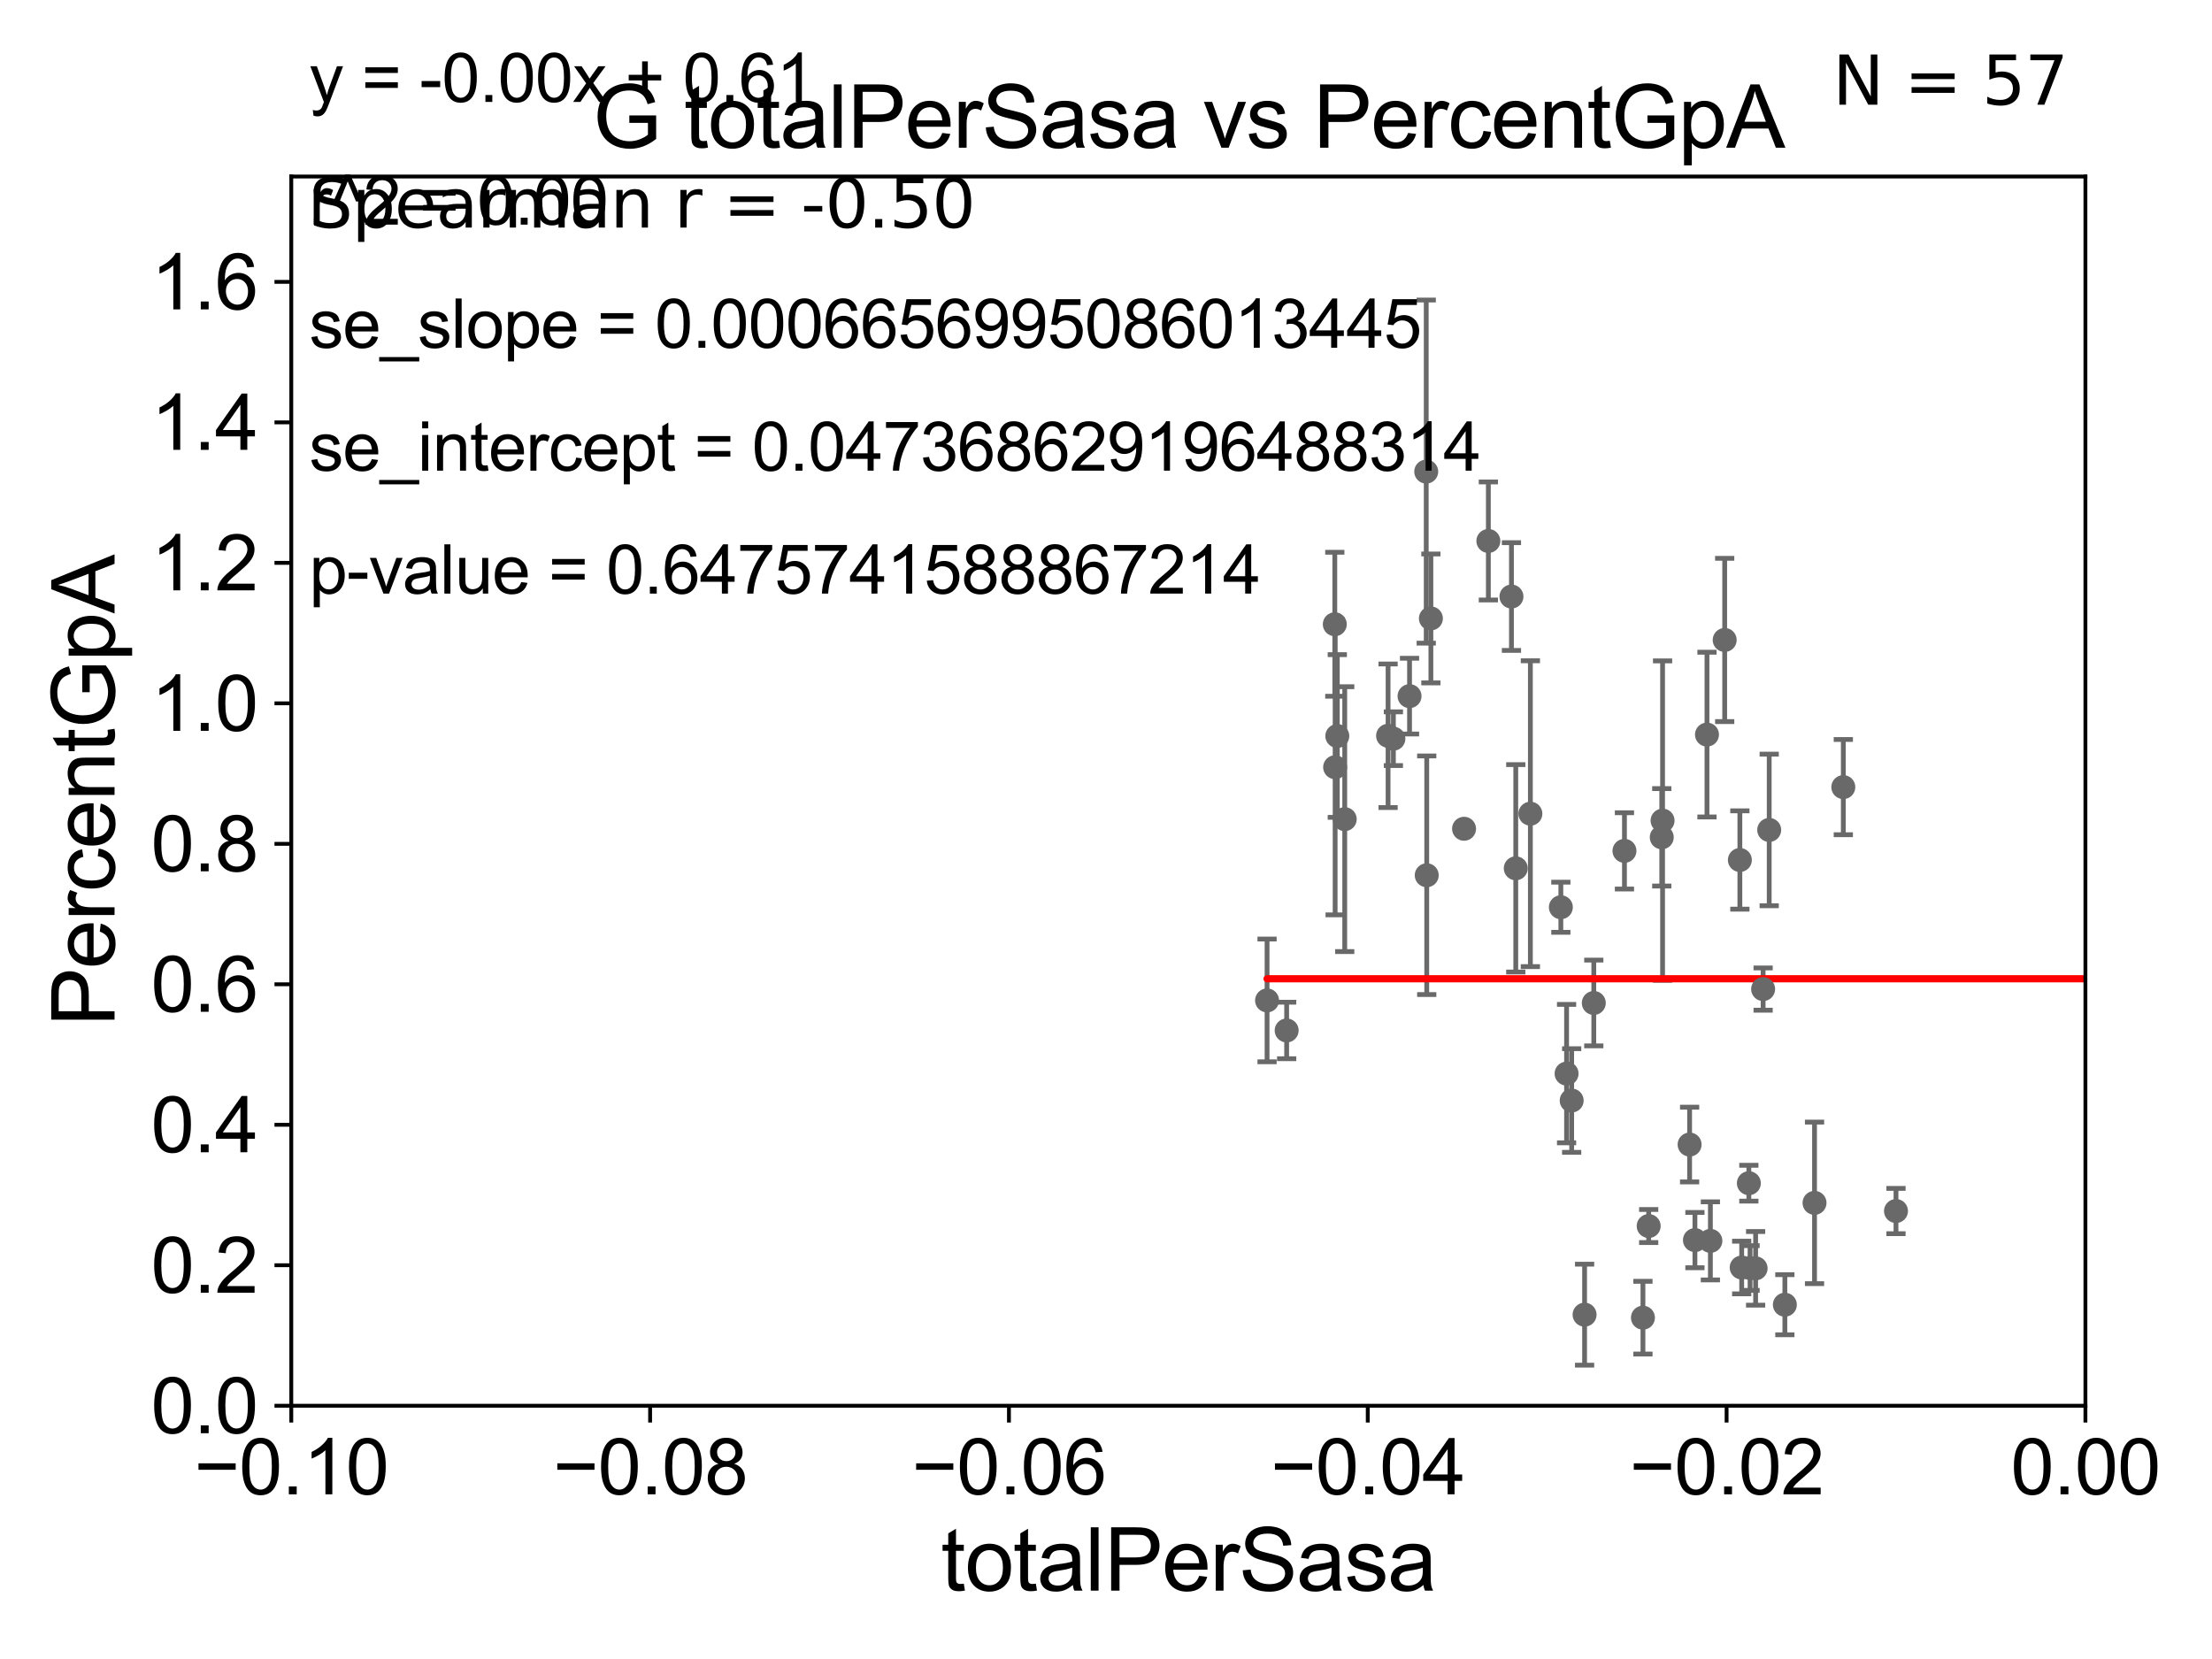 <?xml version="1.0" encoding="utf-8" standalone="no"?>
<!DOCTYPE svg PUBLIC "-//W3C//DTD SVG 1.1//EN"
  "http://www.w3.org/Graphics/SVG/1.1/DTD/svg11.dtd">
<svg xmlns:xlink="http://www.w3.org/1999/xlink" width="460.8pt" height="345.6pt" viewBox="0 0 460.8 345.6" xmlns="http://www.w3.org/2000/svg" version="1.1">
 <defs>
  <style type="text/css">*{stroke-linejoin: round; stroke-linecap: butt}</style>
 </defs>
 <g id="figure_1">
  <g id="patch_1">
   <path d="M 0 345.6 
L 460.8 345.6 
L 460.8 0 
L 0 0 
z
" style="fill: #ffffff"/>
  </g>
  <g id="axes_1">
   <g id="patch_2">
    <path d="M 60.68 292.84 
L 434.43 292.84 
L 434.43 36.775 
L 60.68 36.775 
z
" style="fill: #ffffff"/>
   </g>
   <g id="PathCollection_1">
    <defs>
     <path id="mc6a6efb8f3" d="M 0 1.118 
C 0.297 1.118 0.581 1 0.791 0.791 
C 1 0.581 1.118 0.297 1.118 0 
C 1.118 -0.297 1 -0.581 0.791 -0.791 
C 0.581 -1 0.297 -1.118 0 -1.118 
C -0.297 -1.118 -0.581 -1 -0.791 -0.791 
C -1 -0.581 -1.118 -0.297 -1.118 0 
C -1.118 0.297 -1 0.581 -0.791 0.791 
C -0.581 1 -0.297 1.118 0 1.118 
z
" style="stroke: #696969"/>
    </defs>
    <g clip-path="url(#pb33f2c164e)">
     <use xlink:href="#mc6a6efb8f3" x="278.063" y="130.045" style="fill: #696969; stroke: #696969"/>
     <use xlink:href="#mc6a6efb8f3" x="332.017" y="208.938" style="fill: #696969; stroke: #696969"/>
     <use xlink:href="#mc6a6efb8f3" x="359.284" y="133.316" style="fill: #696969; stroke: #696969"/>
     <use xlink:href="#mc6a6efb8f3" x="353.086" y="258.335" style="fill: #696969; stroke: #696969"/>
     <use xlink:href="#mc6a6efb8f3" x="355.595" y="153.029" style="fill: #696969; stroke: #696969"/>
     <use xlink:href="#mc6a6efb8f3" x="343.45" y="255.406" style="fill: #696969; stroke: #696969"/>
     <use xlink:href="#mc6a6efb8f3" x="364.571" y="264.146" style="fill: #696969; stroke: #696969"/>
     <use xlink:href="#mc6a6efb8f3" x="367.291" y="206.043" style="fill: #696969; stroke: #696969"/>
     <use xlink:href="#mc6a6efb8f3" x="362.825" y="264.045" style="fill: #696969; stroke: #696969"/>
     <use xlink:href="#mc6a6efb8f3" x="383.996" y="163.969" style="fill: #696969; stroke: #696969"/>
     <use xlink:href="#mc6a6efb8f3" x="371.82" y="271.795" style="fill: #696969; stroke: #696969"/>
     <use xlink:href="#mc6a6efb8f3" x="377.999" y="250.581" style="fill: #696969; stroke: #696969"/>
     <use xlink:href="#mc6a6efb8f3" x="362.447" y="179.153" style="fill: #696969; stroke: #696969"/>
     <use xlink:href="#mc6a6efb8f3" x="394.969" y="252.283" style="fill: #696969; stroke: #696969"/>
     <use xlink:href="#mc6a6efb8f3" x="442.696" y="269.331" style="fill: #696969; stroke: #696969"/>
     <use xlink:href="#mc6a6efb8f3" x="472.331" y="263.739" style="fill: #696969; stroke: #696969"/>
     <use xlink:href="#mc6a6efb8f3" x="469.35" y="241.421" style="fill: #696969; stroke: #696969"/>
     <use xlink:href="#mc6a6efb8f3" x="483.124" y="257.735" style="fill: #696969; stroke: #696969"/>
     <use xlink:href="#mc6a6efb8f3" x="495.69" y="241.307" style="fill: #696969; stroke: #696969"/>
     <use xlink:href="#mc6a6efb8f3" x="33178.6" y="235.867" style="fill: #696969; stroke: #696969"/>
     <use xlink:href="#mc6a6efb8f3" x="33178.6" y="186.753" style="fill: #696969; stroke: #696969"/>
     <use xlink:href="#mc6a6efb8f3" x="368.557" y="172.893" style="fill: #696969; stroke: #696969"/>
     <use xlink:href="#mc6a6efb8f3" x="33178.6" y="172.85" style="fill: #696969; stroke: #696969"/>
     <use xlink:href="#mc6a6efb8f3" x="33178.6" y="272.096" style="fill: #696969; stroke: #696969"/>
     <use xlink:href="#mc6a6efb8f3" x="342.254" y="274.495" style="fill: #696969; stroke: #696969"/>
     <use xlink:href="#mc6a6efb8f3" x="364.318" y="246.482" style="fill: #696969; stroke: #696969"/>
     <use xlink:href="#mc6a6efb8f3" x="278.586" y="153.321" style="fill: #696969; stroke: #696969"/>
     <use xlink:href="#mc6a6efb8f3" x="278.132" y="159.824" style="fill: #696969; stroke: #696969"/>
     <use xlink:href="#mc6a6efb8f3" x="297.108" y="98.244" style="fill: #696969; stroke: #696969"/>
     <use xlink:href="#mc6a6efb8f3" x="298.081" y="128.83" style="fill: #696969; stroke: #696969"/>
     <use xlink:href="#mc6a6efb8f3" x="263.951" y="208.407" style="fill: #696969; stroke: #696969"/>
     <use xlink:href="#mc6a6efb8f3" x="297.215" y="182.332" style="fill: #696969; stroke: #696969"/>
     <use xlink:href="#mc6a6efb8f3" x="293.633" y="145.017" style="fill: #696969; stroke: #696969"/>
     <use xlink:href="#mc6a6efb8f3" x="289.162" y="153.276" style="fill: #696969; stroke: #696969"/>
     <use xlink:href="#mc6a6efb8f3" x="310.052" y="112.694" style="fill: #696969; stroke: #696969"/>
     <use xlink:href="#mc6a6efb8f3" x="280.131" y="170.644" style="fill: #696969; stroke: #696969"/>
     <use xlink:href="#mc6a6efb8f3" x="268.033" y="214.664" style="fill: #696969; stroke: #696969"/>
     <use xlink:href="#mc6a6efb8f3" x="304.99" y="172.647" style="fill: #696969; stroke: #696969"/>
     <use xlink:href="#mc6a6efb8f3" x="290.269" y="153.884" style="fill: #696969; stroke: #696969"/>
     <use xlink:href="#mc6a6efb8f3" x="314.863" y="124.27" style="fill: #696969; stroke: #696969"/>
     <use xlink:href="#mc6a6efb8f3" x="330.098" y="273.868" style="fill: #696969; stroke: #696969"/>
     <use xlink:href="#mc6a6efb8f3" x="318.806" y="169.507" style="fill: #696969; stroke: #696969"/>
     <use xlink:href="#mc6a6efb8f3" x="325.155" y="188.992" style="fill: #696969; stroke: #696969"/>
     <use xlink:href="#mc6a6efb8f3" x="346.345" y="170.946" style="fill: #696969; stroke: #696969"/>
     <use xlink:href="#mc6a6efb8f3" x="338.404" y="177.251" style="fill: #696969; stroke: #696969"/>
     <use xlink:href="#mc6a6efb8f3" x="315.762" y="180.884" style="fill: #696969; stroke: #696969"/>
     <use xlink:href="#mc6a6efb8f3" x="346.175" y="174.428" style="fill: #696969; stroke: #696969"/>
     <use xlink:href="#mc6a6efb8f3" x="351.976" y="238.43" style="fill: #696969; stroke: #696969"/>
     <use xlink:href="#mc6a6efb8f3" x="327.408" y="229.259" style="fill: #696969; stroke: #696969"/>
     <use xlink:href="#mc6a6efb8f3" x="356.305" y="258.495" style="fill: #696969; stroke: #696969"/>
     <use xlink:href="#mc6a6efb8f3" x="326.347" y="223.65" style="fill: #696969; stroke: #696969"/>
     <use xlink:href="#mc6a6efb8f3" x="365.728" y="264.219" style="fill: #696969; stroke: #696969"/>
     <use xlink:href="#mc6a6efb8f3" x="33178.6" y="264.079" style="fill: #696969; stroke: #696969"/>
    </g>
   </g>
   <g id="matplotlib.axis_1">
    <g id="xtick_1">
     <g id="line2d_1">
      <defs>
       <path id="meaf197dbb4" d="M 0 0 
L 0 3.5 
" style="stroke: #000000; stroke-width: 0.8"/>
      </defs>
      <g>
       <use xlink:href="#meaf197dbb4" x="60.68" y="292.84" style="stroke: #000000; stroke-width: 0.8"/>
      </g>
     </g>
     <g id="text_1">
      <!-- −0.10 -->
      <g transform="translate(40.439 311.293)scale(0.16 -0.16)">
       <defs>
        <path id="ArialMT-2212" d="M 3381 1997 
L 356 1997 
L 356 2522 
L 3381 2522 
L 3381 1997 
z
" transform="scale(0.016)"/>
        <path id="ArialMT-30" d="M 266 2259 
Q 266 3072 433 3567 
Q 600 4063 929 4331 
Q 1259 4600 1759 4600 
Q 2128 4600 2406 4451 
Q 2684 4303 2865 4023 
Q 3047 3744 3150 3342 
Q 3253 2941 3253 2259 
Q 3253 1453 3087 958 
Q 2922 463 2592 192 
Q 2263 -78 1759 -78 
Q 1097 -78 719 397 
Q 266 969 266 2259 
z
M 844 2259 
Q 844 1131 1108 757 
Q 1372 384 1759 384 
Q 2147 384 2411 759 
Q 2675 1134 2675 2259 
Q 2675 3391 2411 3762 
Q 2147 4134 1753 4134 
Q 1366 4134 1134 3806 
Q 844 3388 844 2259 
z
" transform="scale(0.016)"/>
        <path id="ArialMT-2e" d="M 581 0 
L 581 641 
L 1222 641 
L 1222 0 
L 581 0 
z
" transform="scale(0.016)"/>
        <path id="ArialMT-31" d="M 2384 0 
L 1822 0 
L 1822 3584 
Q 1619 3391 1289 3197 
Q 959 3003 697 2906 
L 697 3450 
Q 1169 3672 1522 3987 
Q 1875 4303 2022 4600 
L 2384 4600 
L 2384 0 
z
" transform="scale(0.016)"/>
       </defs>
       <use xlink:href="#ArialMT-2212"/>
       <use xlink:href="#ArialMT-30" x="58.398"/>
       <use xlink:href="#ArialMT-2e" x="114.014"/>
       <use xlink:href="#ArialMT-31" x="141.797"/>
       <use xlink:href="#ArialMT-30" x="197.412"/>
      </g>
     </g>
    </g>
    <g id="xtick_2">
     <g id="line2d_2">
      <g>
       <use xlink:href="#meaf197dbb4" x="135.43" y="292.84" style="stroke: #000000; stroke-width: 0.8"/>
      </g>
     </g>
     <g id="text_2">
      <!-- −0.08 -->
      <g transform="translate(115.189 311.293)scale(0.16 -0.16)">
       <defs>
        <path id="ArialMT-38" d="M 1131 2484 
Q 781 2613 612 2850 
Q 444 3088 444 3419 
Q 444 3919 803 4259 
Q 1163 4600 1759 4600 
Q 2359 4600 2725 4251 
Q 3091 3903 3091 3403 
Q 3091 3084 2923 2848 
Q 2756 2613 2416 2484 
Q 2838 2347 3058 2040 
Q 3278 1734 3278 1309 
Q 3278 722 2862 322 
Q 2447 -78 1769 -78 
Q 1091 -78 675 323 
Q 259 725 259 1325 
Q 259 1772 486 2073 
Q 713 2375 1131 2484 
z
M 1019 3438 
Q 1019 3113 1228 2906 
Q 1438 2700 1772 2700 
Q 2097 2700 2305 2904 
Q 2513 3109 2513 3406 
Q 2513 3716 2298 3927 
Q 2084 4138 1766 4138 
Q 1444 4138 1231 3931 
Q 1019 3725 1019 3438 
z
M 838 1322 
Q 838 1081 952 856 
Q 1066 631 1291 507 
Q 1516 384 1775 384 
Q 2178 384 2440 643 
Q 2703 903 2703 1303 
Q 2703 1709 2433 1975 
Q 2163 2241 1756 2241 
Q 1359 2241 1098 1978 
Q 838 1716 838 1322 
z
" transform="scale(0.016)"/>
       </defs>
       <use xlink:href="#ArialMT-2212"/>
       <use xlink:href="#ArialMT-30" x="58.398"/>
       <use xlink:href="#ArialMT-2e" x="114.014"/>
       <use xlink:href="#ArialMT-30" x="141.797"/>
       <use xlink:href="#ArialMT-38" x="197.412"/>
      </g>
     </g>
    </g>
    <g id="xtick_3">
     <g id="line2d_3">
      <g>
       <use xlink:href="#meaf197dbb4" x="210.18" y="292.84" style="stroke: #000000; stroke-width: 0.8"/>
      </g>
     </g>
     <g id="text_3">
      <!-- −0.06 -->
      <g transform="translate(189.939 311.293)scale(0.16 -0.16)">
       <defs>
        <path id="ArialMT-36" d="M 3184 3459 
L 2625 3416 
Q 2550 3747 2413 3897 
Q 2184 4138 1850 4138 
Q 1581 4138 1378 3988 
Q 1113 3794 959 3422 
Q 806 3050 800 2363 
Q 1003 2672 1297 2822 
Q 1591 2972 1913 2972 
Q 2475 2972 2870 2558 
Q 3266 2144 3266 1488 
Q 3266 1056 3080 686 
Q 2894 316 2569 119 
Q 2244 -78 1831 -78 
Q 1128 -78 684 439 
Q 241 956 241 2144 
Q 241 3472 731 4075 
Q 1159 4600 1884 4600 
Q 2425 4600 2770 4297 
Q 3116 3994 3184 3459 
z
M 888 1484 
Q 888 1194 1011 928 
Q 1134 663 1356 523 
Q 1578 384 1822 384 
Q 2178 384 2434 671 
Q 2691 959 2691 1453 
Q 2691 1928 2437 2201 
Q 2184 2475 1800 2475 
Q 1419 2475 1153 2201 
Q 888 1928 888 1484 
z
" transform="scale(0.016)"/>
       </defs>
       <use xlink:href="#ArialMT-2212"/>
       <use xlink:href="#ArialMT-30" x="58.398"/>
       <use xlink:href="#ArialMT-2e" x="114.014"/>
       <use xlink:href="#ArialMT-30" x="141.797"/>
       <use xlink:href="#ArialMT-36" x="197.412"/>
      </g>
     </g>
    </g>
    <g id="xtick_4">
     <g id="line2d_4">
      <g>
       <use xlink:href="#meaf197dbb4" x="284.93" y="292.84" style="stroke: #000000; stroke-width: 0.8"/>
      </g>
     </g>
     <g id="text_4">
      <!-- −0.04 -->
      <g transform="translate(264.689 311.293)scale(0.16 -0.16)">
       <defs>
        <path id="ArialMT-34" d="M 2069 0 
L 2069 1097 
L 81 1097 
L 81 1613 
L 2172 4581 
L 2631 4581 
L 2631 1613 
L 3250 1613 
L 3250 1097 
L 2631 1097 
L 2631 0 
L 2069 0 
z
M 2069 1613 
L 2069 3678 
L 634 1613 
L 2069 1613 
z
" transform="scale(0.016)"/>
       </defs>
       <use xlink:href="#ArialMT-2212"/>
       <use xlink:href="#ArialMT-30" x="58.398"/>
       <use xlink:href="#ArialMT-2e" x="114.014"/>
       <use xlink:href="#ArialMT-30" x="141.797"/>
       <use xlink:href="#ArialMT-34" x="197.412"/>
      </g>
     </g>
    </g>
    <g id="xtick_5">
     <g id="line2d_5">
      <g>
       <use xlink:href="#meaf197dbb4" x="359.68" y="292.84" style="stroke: #000000; stroke-width: 0.8"/>
      </g>
     </g>
     <g id="text_5">
      <!-- −0.02 -->
      <g transform="translate(339.439 311.293)scale(0.16 -0.16)">
       <defs>
        <path id="ArialMT-32" d="M 3222 541 
L 3222 0 
L 194 0 
Q 188 203 259 391 
Q 375 700 629 1000 
Q 884 1300 1366 1694 
Q 2113 2306 2375 2664 
Q 2638 3022 2638 3341 
Q 2638 3675 2398 3904 
Q 2159 4134 1775 4134 
Q 1369 4134 1125 3890 
Q 881 3647 878 3216 
L 300 3275 
Q 359 3922 746 4261 
Q 1134 4600 1788 4600 
Q 2447 4600 2831 4234 
Q 3216 3869 3216 3328 
Q 3216 3053 3103 2787 
Q 2991 2522 2730 2228 
Q 2469 1934 1863 1422 
Q 1356 997 1212 845 
Q 1069 694 975 541 
L 3222 541 
z
" transform="scale(0.016)"/>
       </defs>
       <use xlink:href="#ArialMT-2212"/>
       <use xlink:href="#ArialMT-30" x="58.398"/>
       <use xlink:href="#ArialMT-2e" x="114.014"/>
       <use xlink:href="#ArialMT-30" x="141.797"/>
       <use xlink:href="#ArialMT-32" x="197.412"/>
      </g>
     </g>
    </g>
    <g id="xtick_6">
     <g id="line2d_6">
      <g>
       <use xlink:href="#meaf197dbb4" x="434.43" y="292.84" style="stroke: #000000; stroke-width: 0.8"/>
      </g>
     </g>
     <g id="text_6">
      <!-- 0.00 -->
      <g transform="translate(418.861 311.293)scale(0.16 -0.16)">
       <use xlink:href="#ArialMT-30"/>
       <use xlink:href="#ArialMT-2e" x="55.615"/>
       <use xlink:href="#ArialMT-30" x="83.398"/>
       <use xlink:href="#ArialMT-30" x="139.014"/>
      </g>
     </g>
    </g>
    <g id="text_7">
     <!-- totalPerSasa -->
     <g transform="translate(196.027 331.357)scale(0.18 -0.18)">
      <defs>
       <path id="ArialMT-74" d="M 1650 503 
L 1731 6 
Q 1494 -44 1306 -44 
Q 1000 -44 831 53 
Q 663 150 594 308 
Q 525 466 525 972 
L 525 2881 
L 113 2881 
L 113 3319 
L 525 3319 
L 525 4141 
L 1084 4478 
L 1084 3319 
L 1650 3319 
L 1650 2881 
L 1084 2881 
L 1084 941 
Q 1084 700 1114 631 
Q 1144 563 1211 522 
Q 1278 481 1403 481 
Q 1497 481 1650 503 
z
" transform="scale(0.016)"/>
       <path id="ArialMT-6f" d="M 213 1659 
Q 213 2581 725 3025 
Q 1153 3394 1769 3394 
Q 2453 3394 2887 2945 
Q 3322 2497 3322 1706 
Q 3322 1066 3130 698 
Q 2938 331 2570 128 
Q 2203 -75 1769 -75 
Q 1072 -75 642 372 
Q 213 819 213 1659 
z
M 791 1659 
Q 791 1022 1069 705 
Q 1347 388 1769 388 
Q 2188 388 2466 706 
Q 2744 1025 2744 1678 
Q 2744 2294 2464 2611 
Q 2184 2928 1769 2928 
Q 1347 2928 1069 2612 
Q 791 2297 791 1659 
z
" transform="scale(0.016)"/>
       <path id="ArialMT-61" d="M 2588 409 
Q 2275 144 1986 34 
Q 1697 -75 1366 -75 
Q 819 -75 525 192 
Q 231 459 231 875 
Q 231 1119 342 1320 
Q 453 1522 633 1644 
Q 813 1766 1038 1828 
Q 1203 1872 1538 1913 
Q 2219 1994 2541 2106 
Q 2544 2222 2544 2253 
Q 2544 2597 2384 2738 
Q 2169 2928 1744 2928 
Q 1347 2928 1158 2789 
Q 969 2650 878 2297 
L 328 2372 
Q 403 2725 575 2942 
Q 747 3159 1072 3276 
Q 1397 3394 1825 3394 
Q 2250 3394 2515 3294 
Q 2781 3194 2906 3042 
Q 3031 2891 3081 2659 
Q 3109 2516 3109 2141 
L 3109 1391 
Q 3109 606 3145 398 
Q 3181 191 3288 0 
L 2700 0 
Q 2613 175 2588 409 
z
M 2541 1666 
Q 2234 1541 1622 1453 
Q 1275 1403 1131 1340 
Q 988 1278 909 1158 
Q 831 1038 831 891 
Q 831 666 1001 516 
Q 1172 366 1500 366 
Q 1825 366 2078 508 
Q 2331 650 2450 897 
Q 2541 1088 2541 1459 
L 2541 1666 
z
" transform="scale(0.016)"/>
       <path id="ArialMT-6c" d="M 409 0 
L 409 4581 
L 972 4581 
L 972 0 
L 409 0 
z
" transform="scale(0.016)"/>
       <path id="ArialMT-50" d="M 494 0 
L 494 4581 
L 2222 4581 
Q 2678 4581 2919 4538 
Q 3256 4481 3484 4323 
Q 3713 4166 3852 3881 
Q 3991 3597 3991 3256 
Q 3991 2672 3619 2267 
Q 3247 1863 2275 1863 
L 1100 1863 
L 1100 0 
L 494 0 
z
M 1100 2403 
L 2284 2403 
Q 2872 2403 3119 2622 
Q 3366 2841 3366 3238 
Q 3366 3525 3220 3729 
Q 3075 3934 2838 4000 
Q 2684 4041 2272 4041 
L 1100 4041 
L 1100 2403 
z
" transform="scale(0.016)"/>
       <path id="ArialMT-65" d="M 2694 1069 
L 3275 997 
Q 3138 488 2766 206 
Q 2394 -75 1816 -75 
Q 1088 -75 661 373 
Q 234 822 234 1631 
Q 234 2469 665 2931 
Q 1097 3394 1784 3394 
Q 2450 3394 2872 2941 
Q 3294 2488 3294 1666 
Q 3294 1616 3291 1516 
L 816 1516 
Q 847 969 1125 678 
Q 1403 388 1819 388 
Q 2128 388 2347 550 
Q 2566 713 2694 1069 
z
M 847 1978 
L 2700 1978 
Q 2663 2397 2488 2606 
Q 2219 2931 1791 2931 
Q 1403 2931 1139 2672 
Q 875 2413 847 1978 
z
" transform="scale(0.016)"/>
       <path id="ArialMT-72" d="M 416 0 
L 416 3319 
L 922 3319 
L 922 2816 
Q 1116 3169 1280 3281 
Q 1444 3394 1641 3394 
Q 1925 3394 2219 3213 
L 2025 2691 
Q 1819 2813 1613 2813 
Q 1428 2813 1281 2702 
Q 1134 2591 1072 2394 
Q 978 2094 978 1738 
L 978 0 
L 416 0 
z
" transform="scale(0.016)"/>
       <path id="ArialMT-53" d="M 288 1472 
L 859 1522 
Q 900 1178 1048 958 
Q 1197 738 1509 602 
Q 1822 466 2213 466 
Q 2559 466 2825 569 
Q 3091 672 3220 851 
Q 3350 1031 3350 1244 
Q 3350 1459 3225 1620 
Q 3100 1781 2813 1891 
Q 2628 1963 1997 2114 
Q 1366 2266 1113 2400 
Q 784 2572 623 2826 
Q 463 3081 463 3397 
Q 463 3744 659 4045 
Q 856 4347 1234 4503 
Q 1613 4659 2075 4659 
Q 2584 4659 2973 4495 
Q 3363 4331 3572 4012 
Q 3781 3694 3797 3291 
L 3216 3247 
Q 3169 3681 2898 3903 
Q 2628 4125 2100 4125 
Q 1550 4125 1298 3923 
Q 1047 3722 1047 3438 
Q 1047 3191 1225 3031 
Q 1400 2872 2139 2705 
Q 2878 2538 3153 2413 
Q 3553 2228 3743 1945 
Q 3934 1663 3934 1294 
Q 3934 928 3725 604 
Q 3516 281 3123 101 
Q 2731 -78 2241 -78 
Q 1619 -78 1198 103 
Q 778 284 539 648 
Q 300 1013 288 1472 
z
" transform="scale(0.016)"/>
       <path id="ArialMT-73" d="M 197 991 
L 753 1078 
Q 800 744 1014 566 
Q 1228 388 1613 388 
Q 2000 388 2187 545 
Q 2375 703 2375 916 
Q 2375 1106 2209 1216 
Q 2094 1291 1634 1406 
Q 1016 1563 777 1677 
Q 538 1791 414 1992 
Q 291 2194 291 2438 
Q 291 2659 392 2848 
Q 494 3038 669 3163 
Q 800 3259 1026 3326 
Q 1253 3394 1513 3394 
Q 1903 3394 2198 3281 
Q 2494 3169 2634 2976 
Q 2775 2784 2828 2463 
L 2278 2388 
Q 2241 2644 2061 2787 
Q 1881 2931 1553 2931 
Q 1166 2931 1000 2803 
Q 834 2675 834 2503 
Q 834 2394 903 2306 
Q 972 2216 1119 2156 
Q 1203 2125 1616 2013 
Q 2213 1853 2448 1751 
Q 2684 1650 2818 1456 
Q 2953 1263 2953 975 
Q 2953 694 2789 445 
Q 2625 197 2315 61 
Q 2006 -75 1616 -75 
Q 969 -75 630 194 
Q 291 463 197 991 
z
" transform="scale(0.016)"/>
      </defs>
      <use xlink:href="#ArialMT-74"/>
      <use xlink:href="#ArialMT-6f" x="27.783"/>
      <use xlink:href="#ArialMT-74" x="83.398"/>
      <use xlink:href="#ArialMT-61" x="111.182"/>
      <use xlink:href="#ArialMT-6c" x="166.797"/>
      <use xlink:href="#ArialMT-50" x="189.014"/>
      <use xlink:href="#ArialMT-65" x="255.713"/>
      <use xlink:href="#ArialMT-72" x="311.328"/>
      <use xlink:href="#ArialMT-53" x="344.629"/>
      <use xlink:href="#ArialMT-61" x="411.328"/>
      <use xlink:href="#ArialMT-73" x="466.943"/>
      <use xlink:href="#ArialMT-61" x="516.943"/>
     </g>
    </g>
   </g>
   <g id="matplotlib.axis_2">
    <g id="ytick_1">
     <g id="line2d_7">
      <defs>
       <path id="mdea2be3b10" d="M 0 0 
L -3.5 0 
" style="stroke: #000000; stroke-width: 0.8"/>
      </defs>
      <g>
       <use xlink:href="#mdea2be3b10" x="60.68" y="292.84" style="stroke: #000000; stroke-width: 0.8"/>
      </g>
     </g>
     <g id="text_8">
      <!-- 0.0 -->
      <g transform="translate(31.44 298.566)scale(0.16 -0.16)">
       <use xlink:href="#ArialMT-30"/>
       <use xlink:href="#ArialMT-2e" x="55.615"/>
       <use xlink:href="#ArialMT-30" x="83.398"/>
      </g>
     </g>
    </g>
    <g id="ytick_2">
     <g id="line2d_8">
      <g>
       <use xlink:href="#mdea2be3b10" x="60.68" y="263.575" style="stroke: #000000; stroke-width: 0.8"/>
      </g>
     </g>
     <g id="text_9">
      <!-- 0.2 -->
      <g transform="translate(31.44 269.302)scale(0.16 -0.16)">
       <use xlink:href="#ArialMT-30"/>
       <use xlink:href="#ArialMT-2e" x="55.615"/>
       <use xlink:href="#ArialMT-32" x="83.398"/>
      </g>
     </g>
    </g>
    <g id="ytick_3">
     <g id="line2d_9">
      <g>
       <use xlink:href="#mdea2be3b10" x="60.68" y="234.311" style="stroke: #000000; stroke-width: 0.8"/>
      </g>
     </g>
     <g id="text_10">
      <!-- 0.4 -->
      <g transform="translate(31.44 240.037)scale(0.16 -0.16)">
       <use xlink:href="#ArialMT-30"/>
       <use xlink:href="#ArialMT-2e" x="55.615"/>
       <use xlink:href="#ArialMT-34" x="83.398"/>
      </g>
     </g>
    </g>
    <g id="ytick_4">
     <g id="line2d_10">
      <g>
       <use xlink:href="#mdea2be3b10" x="60.68" y="205.046" style="stroke: #000000; stroke-width: 0.8"/>
      </g>
     </g>
     <g id="text_11">
      <!-- 0.6 -->
      <g transform="translate(31.44 210.772)scale(0.16 -0.16)">
       <use xlink:href="#ArialMT-30"/>
       <use xlink:href="#ArialMT-2e" x="55.615"/>
       <use xlink:href="#ArialMT-36" x="83.398"/>
      </g>
     </g>
    </g>
    <g id="ytick_5">
     <g id="line2d_11">
      <g>
       <use xlink:href="#mdea2be3b10" x="60.68" y="175.782" style="stroke: #000000; stroke-width: 0.8"/>
      </g>
     </g>
     <g id="text_12">
      <!-- 0.8 -->
      <g transform="translate(31.44 181.508)scale(0.16 -0.16)">
       <use xlink:href="#ArialMT-30"/>
       <use xlink:href="#ArialMT-2e" x="55.615"/>
       <use xlink:href="#ArialMT-38" x="83.398"/>
      </g>
     </g>
    </g>
    <g id="ytick_6">
     <g id="line2d_12">
      <g>
       <use xlink:href="#mdea2be3b10" x="60.68" y="146.517" style="stroke: #000000; stroke-width: 0.8"/>
      </g>
     </g>
     <g id="text_13">
      <!-- 1.0 -->
      <g transform="translate(31.44 152.243)scale(0.16 -0.16)">
       <use xlink:href="#ArialMT-31"/>
       <use xlink:href="#ArialMT-2e" x="55.615"/>
       <use xlink:href="#ArialMT-30" x="83.398"/>
      </g>
     </g>
    </g>
    <g id="ytick_7">
     <g id="line2d_13">
      <g>
       <use xlink:href="#mdea2be3b10" x="60.68" y="117.252" style="stroke: #000000; stroke-width: 0.8"/>
      </g>
     </g>
     <g id="text_14">
      <!-- 1.2 -->
      <g transform="translate(31.44 122.979)scale(0.16 -0.16)">
       <use xlink:href="#ArialMT-31"/>
       <use xlink:href="#ArialMT-2e" x="55.615"/>
       <use xlink:href="#ArialMT-32" x="83.398"/>
      </g>
     </g>
    </g>
    <g id="ytick_8">
     <g id="line2d_14">
      <g>
       <use xlink:href="#mdea2be3b10" x="60.68" y="87.988" style="stroke: #000000; stroke-width: 0.8"/>
      </g>
     </g>
     <g id="text_15">
      <!-- 1.4 -->
      <g transform="translate(31.44 93.714)scale(0.16 -0.16)">
       <use xlink:href="#ArialMT-31"/>
       <use xlink:href="#ArialMT-2e" x="55.615"/>
       <use xlink:href="#ArialMT-34" x="83.398"/>
      </g>
     </g>
    </g>
    <g id="ytick_9">
     <g id="line2d_15">
      <g>
       <use xlink:href="#mdea2be3b10" x="60.68" y="58.723" style="stroke: #000000; stroke-width: 0.8"/>
      </g>
     </g>
     <g id="text_16">
      <!-- 1.6 -->
      <g transform="translate(31.44 64.45)scale(0.16 -0.16)">
       <use xlink:href="#ArialMT-31"/>
       <use xlink:href="#ArialMT-2e" x="55.615"/>
       <use xlink:href="#ArialMT-36" x="83.398"/>
      </g>
     </g>
    </g>
    <g id="text_17">
     <!-- PercentGpA -->
     <g transform="translate(23.863 213.831)rotate(-90)scale(0.18 -0.18)">
      <defs>
       <path id="ArialMT-63" d="M 2588 1216 
L 3141 1144 
Q 3050 572 2676 248 
Q 2303 -75 1759 -75 
Q 1078 -75 664 370 
Q 250 816 250 1647 
Q 250 2184 428 2587 
Q 606 2991 970 3192 
Q 1334 3394 1763 3394 
Q 2303 3394 2647 3120 
Q 2991 2847 3088 2344 
L 2541 2259 
Q 2463 2594 2264 2762 
Q 2066 2931 1784 2931 
Q 1359 2931 1093 2626 
Q 828 2322 828 1663 
Q 828 994 1084 691 
Q 1341 388 1753 388 
Q 2084 388 2306 591 
Q 2528 794 2588 1216 
z
" transform="scale(0.016)"/>
       <path id="ArialMT-6e" d="M 422 0 
L 422 3319 
L 928 3319 
L 928 2847 
Q 1294 3394 1984 3394 
Q 2284 3394 2536 3286 
Q 2788 3178 2913 3003 
Q 3038 2828 3088 2588 
Q 3119 2431 3119 2041 
L 3119 0 
L 2556 0 
L 2556 2019 
Q 2556 2363 2490 2533 
Q 2425 2703 2258 2804 
Q 2091 2906 1866 2906 
Q 1506 2906 1245 2678 
Q 984 2450 984 1813 
L 984 0 
L 422 0 
z
" transform="scale(0.016)"/>
       <path id="ArialMT-47" d="M 2638 1797 
L 2638 2334 
L 4578 2338 
L 4578 638 
Q 4131 281 3656 101 
Q 3181 -78 2681 -78 
Q 2006 -78 1454 211 
Q 903 500 622 1047 
Q 341 1594 341 2269 
Q 341 2938 620 3517 
Q 900 4097 1425 4378 
Q 1950 4659 2634 4659 
Q 3131 4659 3532 4498 
Q 3934 4338 4162 4050 
Q 4391 3763 4509 3300 
L 3963 3150 
Q 3859 3500 3706 3700 
Q 3553 3900 3268 4020 
Q 2984 4141 2638 4141 
Q 2222 4141 1919 4014 
Q 1616 3888 1430 3681 
Q 1244 3475 1141 3228 
Q 966 2803 966 2306 
Q 966 1694 1177 1281 
Q 1388 869 1791 669 
Q 2194 469 2647 469 
Q 3041 469 3416 620 
Q 3791 772 3984 944 
L 3984 1797 
L 2638 1797 
z
" transform="scale(0.016)"/>
       <path id="ArialMT-70" d="M 422 -1272 
L 422 3319 
L 934 3319 
L 934 2888 
Q 1116 3141 1344 3267 
Q 1572 3394 1897 3394 
Q 2322 3394 2647 3175 
Q 2972 2956 3137 2557 
Q 3303 2159 3303 1684 
Q 3303 1175 3120 767 
Q 2938 359 2589 142 
Q 2241 -75 1856 -75 
Q 1575 -75 1351 44 
Q 1128 163 984 344 
L 984 -1272 
L 422 -1272 
z
M 931 1641 
Q 931 1000 1190 694 
Q 1450 388 1819 388 
Q 2194 388 2461 705 
Q 2728 1022 2728 1688 
Q 2728 2322 2467 2637 
Q 2206 2953 1844 2953 
Q 1484 2953 1207 2617 
Q 931 2281 931 1641 
z
" transform="scale(0.016)"/>
       <path id="ArialMT-41" d="M -9 0 
L 1750 4581 
L 2403 4581 
L 4278 0 
L 3588 0 
L 3053 1388 
L 1138 1388 
L 634 0 
L -9 0 
z
M 1313 1881 
L 2866 1881 
L 2388 3150 
Q 2169 3728 2063 4100 
Q 1975 3659 1816 3225 
L 1313 1881 
z
" transform="scale(0.016)"/>
      </defs>
      <use xlink:href="#ArialMT-50"/>
      <use xlink:href="#ArialMT-65" x="66.699"/>
      <use xlink:href="#ArialMT-72" x="122.314"/>
      <use xlink:href="#ArialMT-63" x="155.615"/>
      <use xlink:href="#ArialMT-65" x="205.615"/>
      <use xlink:href="#ArialMT-6e" x="261.23"/>
      <use xlink:href="#ArialMT-74" x="316.846"/>
      <use xlink:href="#ArialMT-47" x="344.629"/>
      <use xlink:href="#ArialMT-70" x="422.412"/>
      <use xlink:href="#ArialMT-41" x="478.027"/>
     </g>
    </g>
   </g>
   <g id="LineCollection_1">
    <path d="M 278.063 145.04 
L 278.063 115.05 
" clip-path="url(#pb33f2c164e)" style="fill: none; stroke: #696969"/>
    <path d="M 332.017 217.872 
L 332.017 200.004 
" clip-path="url(#pb33f2c164e)" style="fill: none; stroke: #696969"/>
    <path d="M 359.284 150.319 
L 359.284 116.313 
" clip-path="url(#pb33f2c164e)" style="fill: none; stroke: #696969"/>
    <path d="M 353.086 264.093 
L 353.086 252.577 
" clip-path="url(#pb33f2c164e)" style="fill: none; stroke: #696969"/>
    <path d="M 355.595 170.188 
L 355.595 135.87 
" clip-path="url(#pb33f2c164e)" style="fill: none; stroke: #696969"/>
    <path d="M 343.45 258.849 
L 343.45 251.962 
" clip-path="url(#pb33f2c164e)" style="fill: none; stroke: #696969"/>
    <path d="M 364.571 268.803 
L 364.571 259.488 
" clip-path="url(#pb33f2c164e)" style="fill: none; stroke: #696969"/>
    <path d="M 367.291 210.445 
L 367.291 201.642 
" clip-path="url(#pb33f2c164e)" style="fill: none; stroke: #696969"/>
    <path d="M 362.825 269.528 
L 362.825 258.562 
" clip-path="url(#pb33f2c164e)" style="fill: none; stroke: #696969"/>
    <path d="M 383.996 173.889 
L 383.996 154.049 
" clip-path="url(#pb33f2c164e)" style="fill: none; stroke: #696969"/>
    <path d="M 371.82 278.056 
L 371.82 265.534 
" clip-path="url(#pb33f2c164e)" style="fill: none; stroke: #696969"/>
    <path d="M 377.999 267.408 
L 377.999 233.754 
" clip-path="url(#pb33f2c164e)" style="fill: none; stroke: #696969"/>
    <path d="M 362.447 189.393 
L 362.447 168.912 
" clip-path="url(#pb33f2c164e)" style="fill: none; stroke: #696969"/>
    <path d="M 394.969 257 
L 394.969 247.566 
" clip-path="url(#pb33f2c164e)" style="fill: none; stroke: #696969"/>
    <path d="M 442.696 282.032 
L 442.696 256.63 
" clip-path="url(#pb33f2c164e)" style="fill: none; stroke: #696969"/>
    <path clip-path="url(#pb33f2c164e)" style="fill: none; stroke: #696969"/>
    <path clip-path="url(#pb33f2c164e)" style="fill: none; stroke: #696969"/>
    <path clip-path="url(#pb33f2c164e)" style="fill: none; stroke: #696969"/>
    <path clip-path="url(#pb33f2c164e)" style="fill: none; stroke: #696969"/>
    <path clip-path="url(#pb33f2c164e)" style="fill: none; stroke: #696969"/>
    <path clip-path="url(#pb33f2c164e)" style="fill: none; stroke: #696969"/>
    <path clip-path="url(#pb33f2c164e)" style="fill: none; stroke: #696969"/>
    <path clip-path="url(#pb33f2c164e)" style="fill: none; stroke: #696969"/>
    <path clip-path="url(#pb33f2c164e)" style="fill: none; stroke: #696969"/>
    <path clip-path="url(#pb33f2c164e)" style="fill: none; stroke: #696969"/>
    <path clip-path="url(#pb33f2c164e)" style="fill: none; stroke: #696969"/>
    <path d="M 368.557 188.684 
L 368.557 157.102 
" clip-path="url(#pb33f2c164e)" style="fill: none; stroke: #696969"/>
    <path clip-path="url(#pb33f2c164e)" style="fill: none; stroke: #696969"/>
    <path d="M 342.254 282.07 
L 342.254 266.919 
" clip-path="url(#pb33f2c164e)" style="fill: none; stroke: #696969"/>
    <path d="M 364.318 250.215 
L 364.318 242.748 
" clip-path="url(#pb33f2c164e)" style="fill: none; stroke: #696969"/>
    <path d="M 278.586 170.269 
L 278.586 136.372 
" clip-path="url(#pb33f2c164e)" style="fill: none; stroke: #696969"/>
    <path d="M 278.132 190.579 
L 278.132 129.068 
" clip-path="url(#pb33f2c164e)" style="fill: none; stroke: #696969"/>
    <path d="M 297.108 133.986 
L 297.108 62.503 
" clip-path="url(#pb33f2c164e)" style="fill: none; stroke: #696969"/>
    <path d="M 298.081 142.256 
L 298.081 115.404 
" clip-path="url(#pb33f2c164e)" style="fill: none; stroke: #696969"/>
    <path d="M 263.951 221.193 
L 263.951 195.622 
" clip-path="url(#pb33f2c164e)" style="fill: none; stroke: #696969"/>
    <path d="M 297.215 207.184 
L 297.215 157.479 
" clip-path="url(#pb33f2c164e)" style="fill: none; stroke: #696969"/>
    <path d="M 293.633 152.909 
L 293.633 137.124 
" clip-path="url(#pb33f2c164e)" style="fill: none; stroke: #696969"/>
    <path d="M 289.162 168.229 
L 289.162 138.323 
" clip-path="url(#pb33f2c164e)" style="fill: none; stroke: #696969"/>
    <path d="M 310.052 124.987 
L 310.052 100.401 
" clip-path="url(#pb33f2c164e)" style="fill: none; stroke: #696969"/>
    <path d="M 280.131 198.23 
L 280.131 143.057 
" clip-path="url(#pb33f2c164e)" style="fill: none; stroke: #696969"/>
    <path d="M 268.033 220.552 
L 268.033 208.777 
" clip-path="url(#pb33f2c164e)" style="fill: none; stroke: #696969"/>
    <path d="M 304.99 173.156 
L 304.99 172.138 
" clip-path="url(#pb33f2c164e)" style="fill: none; stroke: #696969"/>
    <path d="M 290.269 159.478 
L 290.269 148.29 
" clip-path="url(#pb33f2c164e)" style="fill: none; stroke: #696969"/>
    <path d="M 314.863 135.492 
L 314.863 113.048 
" clip-path="url(#pb33f2c164e)" style="fill: none; stroke: #696969"/>
    <path d="M 330.098 284.388 
L 330.098 263.347 
" clip-path="url(#pb33f2c164e)" style="fill: none; stroke: #696969"/>
    <path d="M 318.806 201.362 
L 318.806 137.652 
" clip-path="url(#pb33f2c164e)" style="fill: none; stroke: #696969"/>
    <path d="M 325.155 194.214 
L 325.155 183.77 
" clip-path="url(#pb33f2c164e)" style="fill: none; stroke: #696969"/>
    <path d="M 346.345 204.216 
L 346.345 137.675 
" clip-path="url(#pb33f2c164e)" style="fill: none; stroke: #696969"/>
    <path d="M 338.404 185.195 
L 338.404 169.307 
" clip-path="url(#pb33f2c164e)" style="fill: none; stroke: #696969"/>
    <path d="M 315.762 202.485 
L 315.762 159.282 
" clip-path="url(#pb33f2c164e)" style="fill: none; stroke: #696969"/>
    <path d="M 346.175 184.578 
L 346.175 164.278 
" clip-path="url(#pb33f2c164e)" style="fill: none; stroke: #696969"/>
    <path d="M 351.976 246.215 
L 351.976 230.645 
" clip-path="url(#pb33f2c164e)" style="fill: none; stroke: #696969"/>
    <path d="M 327.408 240.051 
L 327.408 218.466 
" clip-path="url(#pb33f2c164e)" style="fill: none; stroke: #696969"/>
    <path d="M 356.305 266.629 
L 356.305 250.361 
" clip-path="url(#pb33f2c164e)" style="fill: none; stroke: #696969"/>
    <path d="M 326.347 238.066 
L 326.347 209.234 
" clip-path="url(#pb33f2c164e)" style="fill: none; stroke: #696969"/>
    <path d="M 365.728 271.889 
L 365.728 256.548 
" clip-path="url(#pb33f2c164e)" style="fill: none; stroke: #696969"/>
    <path clip-path="url(#pb33f2c164e)" style="fill: none; stroke: #696969"/>
   </g>
   <g id="line2d_16">
    <defs>
     <path id="mdf2dfce05e" d="M 2 0 
L -2 -0 
" style="stroke: #696969"/>
    </defs>
    <g clip-path="url(#pb33f2c164e)">
     <use xlink:href="#mdf2dfce05e" x="278.063" y="145.04" style="fill: #696969; stroke: #696969"/>
     <use xlink:href="#mdf2dfce05e" x="332.017" y="217.872" style="fill: #696969; stroke: #696969"/>
     <use xlink:href="#mdf2dfce05e" x="359.284" y="150.319" style="fill: #696969; stroke: #696969"/>
     <use xlink:href="#mdf2dfce05e" x="353.086" y="264.093" style="fill: #696969; stroke: #696969"/>
     <use xlink:href="#mdf2dfce05e" x="355.595" y="170.188" style="fill: #696969; stroke: #696969"/>
     <use xlink:href="#mdf2dfce05e" x="343.45" y="258.849" style="fill: #696969; stroke: #696969"/>
     <use xlink:href="#mdf2dfce05e" x="364.571" y="268.803" style="fill: #696969; stroke: #696969"/>
     <use xlink:href="#mdf2dfce05e" x="367.291" y="210.445" style="fill: #696969; stroke: #696969"/>
     <use xlink:href="#mdf2dfce05e" x="362.825" y="269.528" style="fill: #696969; stroke: #696969"/>
     <use xlink:href="#mdf2dfce05e" x="383.996" y="173.889" style="fill: #696969; stroke: #696969"/>
     <use xlink:href="#mdf2dfce05e" x="371.82" y="278.056" style="fill: #696969; stroke: #696969"/>
     <use xlink:href="#mdf2dfce05e" x="377.999" y="267.408" style="fill: #696969; stroke: #696969"/>
     <use xlink:href="#mdf2dfce05e" x="362.447" y="189.393" style="fill: #696969; stroke: #696969"/>
     <use xlink:href="#mdf2dfce05e" x="394.969" y="257" style="fill: #696969; stroke: #696969"/>
     <use xlink:href="#mdf2dfce05e" x="442.696" y="282.032" style="fill: #696969; stroke: #696969"/>
     <use xlink:href="#mdf2dfce05e" x="472.331" y="272.477" style="fill: #696969; stroke: #696969"/>
     <use xlink:href="#mdf2dfce05e" x="469.35" y="255.839" style="fill: #696969; stroke: #696969"/>
     <use xlink:href="#mdf2dfce05e" x="483.124" y="271.297" style="fill: #696969; stroke: #696969"/>
     <use xlink:href="#mdf2dfce05e" x="495.69" y="252.772" style="fill: #696969; stroke: #696969"/>
     <use xlink:href="#mdf2dfce05e" x="33178.6" y="246.664" style="fill: #696969; stroke: #696969"/>
     <use xlink:href="#mdf2dfce05e" x="33178.6" y="202.424" style="fill: #696969; stroke: #696969"/>
     <use xlink:href="#mdf2dfce05e" x="368.557" y="188.684" style="fill: #696969; stroke: #696969"/>
     <use xlink:href="#mdf2dfce05e" x="33178.6" y="188.469" style="fill: #696969; stroke: #696969"/>
     <use xlink:href="#mdf2dfce05e" x="33178.6" y="279.69" style="fill: #696969; stroke: #696969"/>
     <use xlink:href="#mdf2dfce05e" x="342.254" y="282.07" style="fill: #696969; stroke: #696969"/>
     <use xlink:href="#mdf2dfce05e" x="364.318" y="250.215" style="fill: #696969; stroke: #696969"/>
     <use xlink:href="#mdf2dfce05e" x="278.586" y="170.269" style="fill: #696969; stroke: #696969"/>
     <use xlink:href="#mdf2dfce05e" x="278.132" y="190.579" style="fill: #696969; stroke: #696969"/>
     <use xlink:href="#mdf2dfce05e" x="297.108" y="133.986" style="fill: #696969; stroke: #696969"/>
     <use xlink:href="#mdf2dfce05e" x="298.081" y="142.256" style="fill: #696969; stroke: #696969"/>
     <use xlink:href="#mdf2dfce05e" x="263.951" y="221.193" style="fill: #696969; stroke: #696969"/>
     <use xlink:href="#mdf2dfce05e" x="297.215" y="207.184" style="fill: #696969; stroke: #696969"/>
     <use xlink:href="#mdf2dfce05e" x="293.633" y="152.909" style="fill: #696969; stroke: #696969"/>
     <use xlink:href="#mdf2dfce05e" x="289.162" y="168.229" style="fill: #696969; stroke: #696969"/>
     <use xlink:href="#mdf2dfce05e" x="310.052" y="124.987" style="fill: #696969; stroke: #696969"/>
     <use xlink:href="#mdf2dfce05e" x="280.131" y="198.23" style="fill: #696969; stroke: #696969"/>
     <use xlink:href="#mdf2dfce05e" x="268.033" y="220.552" style="fill: #696969; stroke: #696969"/>
     <use xlink:href="#mdf2dfce05e" x="304.99" y="173.156" style="fill: #696969; stroke: #696969"/>
     <use xlink:href="#mdf2dfce05e" x="290.269" y="159.478" style="fill: #696969; stroke: #696969"/>
     <use xlink:href="#mdf2dfce05e" x="314.863" y="135.492" style="fill: #696969; stroke: #696969"/>
     <use xlink:href="#mdf2dfce05e" x="330.098" y="284.388" style="fill: #696969; stroke: #696969"/>
     <use xlink:href="#mdf2dfce05e" x="318.806" y="201.362" style="fill: #696969; stroke: #696969"/>
     <use xlink:href="#mdf2dfce05e" x="325.155" y="194.214" style="fill: #696969; stroke: #696969"/>
     <use xlink:href="#mdf2dfce05e" x="346.345" y="204.216" style="fill: #696969; stroke: #696969"/>
     <use xlink:href="#mdf2dfce05e" x="338.404" y="185.195" style="fill: #696969; stroke: #696969"/>
     <use xlink:href="#mdf2dfce05e" x="315.762" y="202.485" style="fill: #696969; stroke: #696969"/>
     <use xlink:href="#mdf2dfce05e" x="346.175" y="184.578" style="fill: #696969; stroke: #696969"/>
     <use xlink:href="#mdf2dfce05e" x="351.976" y="246.215" style="fill: #696969; stroke: #696969"/>
     <use xlink:href="#mdf2dfce05e" x="327.408" y="240.051" style="fill: #696969; stroke: #696969"/>
     <use xlink:href="#mdf2dfce05e" x="356.305" y="266.629" style="fill: #696969; stroke: #696969"/>
     <use xlink:href="#mdf2dfce05e" x="326.347" y="238.066" style="fill: #696969; stroke: #696969"/>
     <use xlink:href="#mdf2dfce05e" x="365.728" y="271.889" style="fill: #696969; stroke: #696969"/>
     <use xlink:href="#mdf2dfce05e" x="33178.6" y="271.929" style="fill: #696969; stroke: #696969"/>
    </g>
   </g>
   <g id="line2d_17">
    <g clip-path="url(#pb33f2c164e)">
     <use xlink:href="#mdf2dfce05e" x="278.063" y="115.05" style="fill: #696969; stroke: #696969"/>
     <use xlink:href="#mdf2dfce05e" x="332.017" y="200.004" style="fill: #696969; stroke: #696969"/>
     <use xlink:href="#mdf2dfce05e" x="359.284" y="116.313" style="fill: #696969; stroke: #696969"/>
     <use xlink:href="#mdf2dfce05e" x="353.086" y="252.577" style="fill: #696969; stroke: #696969"/>
     <use xlink:href="#mdf2dfce05e" x="355.595" y="135.87" style="fill: #696969; stroke: #696969"/>
     <use xlink:href="#mdf2dfce05e" x="343.45" y="251.962" style="fill: #696969; stroke: #696969"/>
     <use xlink:href="#mdf2dfce05e" x="364.571" y="259.488" style="fill: #696969; stroke: #696969"/>
     <use xlink:href="#mdf2dfce05e" x="367.291" y="201.642" style="fill: #696969; stroke: #696969"/>
     <use xlink:href="#mdf2dfce05e" x="362.825" y="258.562" style="fill: #696969; stroke: #696969"/>
     <use xlink:href="#mdf2dfce05e" x="383.996" y="154.049" style="fill: #696969; stroke: #696969"/>
     <use xlink:href="#mdf2dfce05e" x="371.82" y="265.534" style="fill: #696969; stroke: #696969"/>
     <use xlink:href="#mdf2dfce05e" x="377.999" y="233.754" style="fill: #696969; stroke: #696969"/>
     <use xlink:href="#mdf2dfce05e" x="362.447" y="168.912" style="fill: #696969; stroke: #696969"/>
     <use xlink:href="#mdf2dfce05e" x="394.969" y="247.566" style="fill: #696969; stroke: #696969"/>
     <use xlink:href="#mdf2dfce05e" x="442.696" y="256.63" style="fill: #696969; stroke: #696969"/>
     <use xlink:href="#mdf2dfce05e" x="472.331" y="255.001" style="fill: #696969; stroke: #696969"/>
     <use xlink:href="#mdf2dfce05e" x="469.35" y="227.003" style="fill: #696969; stroke: #696969"/>
     <use xlink:href="#mdf2dfce05e" x="483.124" y="244.174" style="fill: #696969; stroke: #696969"/>
     <use xlink:href="#mdf2dfce05e" x="495.69" y="229.842" style="fill: #696969; stroke: #696969"/>
     <use xlink:href="#mdf2dfce05e" x="33178.6" y="225.07" style="fill: #696969; stroke: #696969"/>
     <use xlink:href="#mdf2dfce05e" x="33178.6" y="171.083" style="fill: #696969; stroke: #696969"/>
     <use xlink:href="#mdf2dfce05e" x="368.557" y="157.102" style="fill: #696969; stroke: #696969"/>
     <use xlink:href="#mdf2dfce05e" x="33178.6" y="157.231" style="fill: #696969; stroke: #696969"/>
     <use xlink:href="#mdf2dfce05e" x="33178.6" y="264.503" style="fill: #696969; stroke: #696969"/>
     <use xlink:href="#mdf2dfce05e" x="342.254" y="266.919" style="fill: #696969; stroke: #696969"/>
     <use xlink:href="#mdf2dfce05e" x="364.318" y="242.748" style="fill: #696969; stroke: #696969"/>
     <use xlink:href="#mdf2dfce05e" x="278.586" y="136.372" style="fill: #696969; stroke: #696969"/>
     <use xlink:href="#mdf2dfce05e" x="278.132" y="129.068" style="fill: #696969; stroke: #696969"/>
     <use xlink:href="#mdf2dfce05e" x="297.108" y="62.503" style="fill: #696969; stroke: #696969"/>
     <use xlink:href="#mdf2dfce05e" x="298.081" y="115.404" style="fill: #696969; stroke: #696969"/>
     <use xlink:href="#mdf2dfce05e" x="263.951" y="195.622" style="fill: #696969; stroke: #696969"/>
     <use xlink:href="#mdf2dfce05e" x="297.215" y="157.479" style="fill: #696969; stroke: #696969"/>
     <use xlink:href="#mdf2dfce05e" x="293.633" y="137.124" style="fill: #696969; stroke: #696969"/>
     <use xlink:href="#mdf2dfce05e" x="289.162" y="138.323" style="fill: #696969; stroke: #696969"/>
     <use xlink:href="#mdf2dfce05e" x="310.052" y="100.401" style="fill: #696969; stroke: #696969"/>
     <use xlink:href="#mdf2dfce05e" x="280.131" y="143.057" style="fill: #696969; stroke: #696969"/>
     <use xlink:href="#mdf2dfce05e" x="268.033" y="208.777" style="fill: #696969; stroke: #696969"/>
     <use xlink:href="#mdf2dfce05e" x="304.99" y="172.138" style="fill: #696969; stroke: #696969"/>
     <use xlink:href="#mdf2dfce05e" x="290.269" y="148.29" style="fill: #696969; stroke: #696969"/>
     <use xlink:href="#mdf2dfce05e" x="314.863" y="113.048" style="fill: #696969; stroke: #696969"/>
     <use xlink:href="#mdf2dfce05e" x="330.098" y="263.347" style="fill: #696969; stroke: #696969"/>
     <use xlink:href="#mdf2dfce05e" x="318.806" y="137.652" style="fill: #696969; stroke: #696969"/>
     <use xlink:href="#mdf2dfce05e" x="325.155" y="183.77" style="fill: #696969; stroke: #696969"/>
     <use xlink:href="#mdf2dfce05e" x="346.345" y="137.675" style="fill: #696969; stroke: #696969"/>
     <use xlink:href="#mdf2dfce05e" x="338.404" y="169.307" style="fill: #696969; stroke: #696969"/>
     <use xlink:href="#mdf2dfce05e" x="315.762" y="159.282" style="fill: #696969; stroke: #696969"/>
     <use xlink:href="#mdf2dfce05e" x="346.175" y="164.278" style="fill: #696969; stroke: #696969"/>
     <use xlink:href="#mdf2dfce05e" x="351.976" y="230.645" style="fill: #696969; stroke: #696969"/>
     <use xlink:href="#mdf2dfce05e" x="327.408" y="218.466" style="fill: #696969; stroke: #696969"/>
     <use xlink:href="#mdf2dfce05e" x="356.305" y="250.361" style="fill: #696969; stroke: #696969"/>
     <use xlink:href="#mdf2dfce05e" x="326.347" y="209.234" style="fill: #696969; stroke: #696969"/>
     <use xlink:href="#mdf2dfce05e" x="365.728" y="256.548" style="fill: #696969; stroke: #696969"/>
     <use xlink:href="#mdf2dfce05e" x="33178.6" y="256.229" style="fill: #696969; stroke: #696969"/>
    </g>
   </g>
   <g id="line2d_18">
    <path d="M 278.063 203.898 
L 332.017 203.899 
L 359.284 203.899 
L 353.086 203.899 
L 355.595 203.899 
L 343.45 203.899 
L 364.571 203.899 
L 367.291 203.899 
L 362.825 203.899 
L 383.996 203.899 
L 371.82 203.899 
L 377.999 203.899 
L 362.447 203.899 
L 394.969 203.899 
L 442.696 203.9 
L 461.8 203.9 
M 461.8 203.9 
L 368.557 203.899 
L 461.8 203.9 
M 461.8 203.9 
L 342.254 203.899 
L 364.318 203.899 
L 278.586 203.898 
L 278.132 203.898 
L 297.108 203.898 
L 298.081 203.898 
L 263.951 203.898 
L 297.215 203.898 
L 293.633 203.898 
L 289.162 203.898 
L 310.052 203.898 
L 280.131 203.898 
L 268.033 203.898 
L 304.99 203.898 
L 290.269 203.898 
L 314.863 203.899 
L 330.098 203.899 
L 318.806 203.899 
L 325.155 203.899 
L 346.345 203.899 
L 338.404 203.899 
L 315.762 203.899 
L 346.175 203.899 
L 351.976 203.899 
L 327.408 203.899 
L 356.305 203.899 
L 326.347 203.899 
L 365.728 203.899 
L 461.8 203.9 
" clip-path="url(#pb33f2c164e)" style="fill: none; stroke: #ff0000; stroke-width: 1.5; stroke-linecap: square"/>
   </g>
   <g id="line2d_19">
    <defs>
     <path id="md9994794f5" d="M 0 2 
C 0.53 2 1.039 1.789 1.414 1.414 
C 1.789 1.039 2 0.53 2 0 
C 2 -0.53 1.789 -1.039 1.414 -1.414 
C 1.039 -1.789 0.53 -2 0 -2 
C -0.53 -2 -1.039 -1.789 -1.414 -1.414 
C -1.789 -1.039 -2 -0.53 -2 0 
C -2 0.53 -1.789 1.039 -1.414 1.414 
C -1.039 1.789 -0.53 2 0 2 
z
" style="stroke: #696969"/>
    </defs>
    <g clip-path="url(#pb33f2c164e)">
     <use xlink:href="#md9994794f5" x="278.063" y="130.045" style="fill: #696969; stroke: #696969"/>
     <use xlink:href="#md9994794f5" x="332.017" y="208.938" style="fill: #696969; stroke: #696969"/>
     <use xlink:href="#md9994794f5" x="359.284" y="133.316" style="fill: #696969; stroke: #696969"/>
     <use xlink:href="#md9994794f5" x="353.086" y="258.335" style="fill: #696969; stroke: #696969"/>
     <use xlink:href="#md9994794f5" x="355.595" y="153.029" style="fill: #696969; stroke: #696969"/>
     <use xlink:href="#md9994794f5" x="343.45" y="255.406" style="fill: #696969; stroke: #696969"/>
     <use xlink:href="#md9994794f5" x="364.571" y="264.146" style="fill: #696969; stroke: #696969"/>
     <use xlink:href="#md9994794f5" x="367.291" y="206.043" style="fill: #696969; stroke: #696969"/>
     <use xlink:href="#md9994794f5" x="362.825" y="264.045" style="fill: #696969; stroke: #696969"/>
     <use xlink:href="#md9994794f5" x="383.996" y="163.969" style="fill: #696969; stroke: #696969"/>
     <use xlink:href="#md9994794f5" x="371.82" y="271.795" style="fill: #696969; stroke: #696969"/>
     <use xlink:href="#md9994794f5" x="377.999" y="250.581" style="fill: #696969; stroke: #696969"/>
     <use xlink:href="#md9994794f5" x="362.447" y="179.153" style="fill: #696969; stroke: #696969"/>
     <use xlink:href="#md9994794f5" x="394.969" y="252.283" style="fill: #696969; stroke: #696969"/>
     <use xlink:href="#md9994794f5" x="442.696" y="269.331" style="fill: #696969; stroke: #696969"/>
     <use xlink:href="#md9994794f5" x="472.331" y="263.739" style="fill: #696969; stroke: #696969"/>
     <use xlink:href="#md9994794f5" x="469.35" y="241.421" style="fill: #696969; stroke: #696969"/>
     <use xlink:href="#md9994794f5" x="483.124" y="257.735" style="fill: #696969; stroke: #696969"/>
     <use xlink:href="#md9994794f5" x="495.69" y="241.307" style="fill: #696969; stroke: #696969"/>
     <use xlink:href="#md9994794f5" x="33178.6" y="235.867" style="fill: #696969; stroke: #696969"/>
     <use xlink:href="#md9994794f5" x="33178.6" y="186.753" style="fill: #696969; stroke: #696969"/>
     <use xlink:href="#md9994794f5" x="368.557" y="172.893" style="fill: #696969; stroke: #696969"/>
     <use xlink:href="#md9994794f5" x="33178.6" y="172.85" style="fill: #696969; stroke: #696969"/>
     <use xlink:href="#md9994794f5" x="33178.6" y="272.096" style="fill: #696969; stroke: #696969"/>
     <use xlink:href="#md9994794f5" x="342.254" y="274.495" style="fill: #696969; stroke: #696969"/>
     <use xlink:href="#md9994794f5" x="364.318" y="246.482" style="fill: #696969; stroke: #696969"/>
     <use xlink:href="#md9994794f5" x="278.586" y="153.321" style="fill: #696969; stroke: #696969"/>
     <use xlink:href="#md9994794f5" x="278.132" y="159.824" style="fill: #696969; stroke: #696969"/>
     <use xlink:href="#md9994794f5" x="297.108" y="98.244" style="fill: #696969; stroke: #696969"/>
     <use xlink:href="#md9994794f5" x="298.081" y="128.83" style="fill: #696969; stroke: #696969"/>
     <use xlink:href="#md9994794f5" x="263.951" y="208.407" style="fill: #696969; stroke: #696969"/>
     <use xlink:href="#md9994794f5" x="297.215" y="182.332" style="fill: #696969; stroke: #696969"/>
     <use xlink:href="#md9994794f5" x="293.633" y="145.017" style="fill: #696969; stroke: #696969"/>
     <use xlink:href="#md9994794f5" x="289.162" y="153.276" style="fill: #696969; stroke: #696969"/>
     <use xlink:href="#md9994794f5" x="310.052" y="112.694" style="fill: #696969; stroke: #696969"/>
     <use xlink:href="#md9994794f5" x="280.131" y="170.644" style="fill: #696969; stroke: #696969"/>
     <use xlink:href="#md9994794f5" x="268.033" y="214.664" style="fill: #696969; stroke: #696969"/>
     <use xlink:href="#md9994794f5" x="304.99" y="172.647" style="fill: #696969; stroke: #696969"/>
     <use xlink:href="#md9994794f5" x="290.269" y="153.884" style="fill: #696969; stroke: #696969"/>
     <use xlink:href="#md9994794f5" x="314.863" y="124.27" style="fill: #696969; stroke: #696969"/>
     <use xlink:href="#md9994794f5" x="330.098" y="273.868" style="fill: #696969; stroke: #696969"/>
     <use xlink:href="#md9994794f5" x="318.806" y="169.507" style="fill: #696969; stroke: #696969"/>
     <use xlink:href="#md9994794f5" x="325.155" y="188.992" style="fill: #696969; stroke: #696969"/>
     <use xlink:href="#md9994794f5" x="346.345" y="170.946" style="fill: #696969; stroke: #696969"/>
     <use xlink:href="#md9994794f5" x="338.404" y="177.251" style="fill: #696969; stroke: #696969"/>
     <use xlink:href="#md9994794f5" x="315.762" y="180.884" style="fill: #696969; stroke: #696969"/>
     <use xlink:href="#md9994794f5" x="346.175" y="174.428" style="fill: #696969; stroke: #696969"/>
     <use xlink:href="#md9994794f5" x="351.976" y="238.43" style="fill: #696969; stroke: #696969"/>
     <use xlink:href="#md9994794f5" x="327.408" y="229.259" style="fill: #696969; stroke: #696969"/>
     <use xlink:href="#md9994794f5" x="356.305" y="258.495" style="fill: #696969; stroke: #696969"/>
     <use xlink:href="#md9994794f5" x="326.347" y="223.65" style="fill: #696969; stroke: #696969"/>
     <use xlink:href="#md9994794f5" x="365.728" y="264.219" style="fill: #696969; stroke: #696969"/>
     <use xlink:href="#md9994794f5" x="33178.6" y="264.079" style="fill: #696969; stroke: #696969"/>
    </g>
   </g>
   <g id="patch_3">
    <path d="M 60.68 292.84 
L 60.68 36.775 
" style="fill: none; stroke: #000000; stroke-width: 0.8; stroke-linejoin: miter; stroke-linecap: square"/>
   </g>
   <g id="patch_4">
    <path d="M 434.43 292.84 
L 434.43 36.775 
" style="fill: none; stroke: #000000; stroke-width: 0.8; stroke-linejoin: miter; stroke-linecap: square"/>
   </g>
   <g id="patch_5">
    <path d="M 60.68 292.84 
L 434.43 292.84 
" style="fill: none; stroke: #000000; stroke-width: 0.8; stroke-linejoin: miter; stroke-linecap: square"/>
   </g>
   <g id="patch_6">
    <path d="M 60.68 36.775 
L 434.43 36.775 
" style="fill: none; stroke: #000000; stroke-width: 0.8; stroke-linejoin: miter; stroke-linecap: square"/>
   </g>
   <g id="text_18">
    <!-- N = 57 -->
    <g transform="translate(381.773 21.806)scale(0.14 -0.14)">
     <defs>
      <path id="DejaVuSans-4e" d="M 628 4666 
L 1478 4666 
L 3547 763 
L 3547 4666 
L 4159 4666 
L 4159 0 
L 3309 0 
L 1241 3903 
L 1241 0 
L 628 0 
L 628 4666 
z
" transform="scale(0.016)"/>
      <path id="DejaVuSans-20" transform="scale(0.016)"/>
      <path id="DejaVuSans-3d" d="M 678 2906 
L 4684 2906 
L 4684 2381 
L 678 2381 
L 678 2906 
z
M 678 1631 
L 4684 1631 
L 4684 1100 
L 678 1100 
L 678 1631 
z
" transform="scale(0.016)"/>
      <path id="DejaVuSans-35" d="M 691 4666 
L 3169 4666 
L 3169 4134 
L 1269 4134 
L 1269 2991 
Q 1406 3038 1543 3061 
Q 1681 3084 1819 3084 
Q 2600 3084 3056 2656 
Q 3513 2228 3513 1497 
Q 3513 744 3044 326 
Q 2575 -91 1722 -91 
Q 1428 -91 1123 -41 
Q 819 9 494 109 
L 494 744 
Q 775 591 1075 516 
Q 1375 441 1709 441 
Q 2250 441 2565 725 
Q 2881 1009 2881 1497 
Q 2881 1984 2565 2268 
Q 2250 2553 1709 2553 
Q 1456 2553 1204 2497 
Q 953 2441 691 2322 
L 691 4666 
z
" transform="scale(0.016)"/>
      <path id="DejaVuSans-37" d="M 525 4666 
L 3525 4666 
L 3525 4397 
L 1831 0 
L 1172 0 
L 2766 4134 
L 525 4134 
L 525 4666 
z
" transform="scale(0.016)"/>
     </defs>
     <use xlink:href="#DejaVuSans-4e"/>
     <use xlink:href="#DejaVuSans-20" x="74.805"/>
     <use xlink:href="#DejaVuSans-3d" x="106.592"/>
     <use xlink:href="#DejaVuSans-20" x="190.381"/>
     <use xlink:href="#DejaVuSans-35" x="222.168"/>
     <use xlink:href="#DejaVuSans-37" x="285.791"/>
    </g>
   </g>
   <g id="text_19">
    <!-- Spearman r = -0.50 -->
    <g transform="translate(64.418 47.413)scale(0.14 -0.14)">
     <defs>
      <path id="DejaVuSans-53" d="M 3425 4513 
L 3425 3897 
Q 3066 4069 2747 4153 
Q 2428 4238 2131 4238 
Q 1616 4238 1336 4038 
Q 1056 3838 1056 3469 
Q 1056 3159 1242 3001 
Q 1428 2844 1947 2747 
L 2328 2669 
Q 3034 2534 3370 2195 
Q 3706 1856 3706 1288 
Q 3706 609 3251 259 
Q 2797 -91 1919 -91 
Q 1588 -91 1214 -16 
Q 841 59 441 206 
L 441 856 
Q 825 641 1194 531 
Q 1563 422 1919 422 
Q 2459 422 2753 634 
Q 3047 847 3047 1241 
Q 3047 1584 2836 1778 
Q 2625 1972 2144 2069 
L 1759 2144 
Q 1053 2284 737 2584 
Q 422 2884 422 3419 
Q 422 4038 858 4394 
Q 1294 4750 2059 4750 
Q 2388 4750 2728 4690 
Q 3069 4631 3425 4513 
z
" transform="scale(0.016)"/>
      <path id="DejaVuSans-70" d="M 1159 525 
L 1159 -1331 
L 581 -1331 
L 581 3500 
L 1159 3500 
L 1159 2969 
Q 1341 3281 1617 3432 
Q 1894 3584 2278 3584 
Q 2916 3584 3314 3078 
Q 3713 2572 3713 1747 
Q 3713 922 3314 415 
Q 2916 -91 2278 -91 
Q 1894 -91 1617 61 
Q 1341 213 1159 525 
z
M 3116 1747 
Q 3116 2381 2855 2742 
Q 2594 3103 2138 3103 
Q 1681 3103 1420 2742 
Q 1159 2381 1159 1747 
Q 1159 1113 1420 752 
Q 1681 391 2138 391 
Q 2594 391 2855 752 
Q 3116 1113 3116 1747 
z
" transform="scale(0.016)"/>
      <path id="DejaVuSans-65" d="M 3597 1894 
L 3597 1613 
L 953 1613 
Q 991 1019 1311 708 
Q 1631 397 2203 397 
Q 2534 397 2845 478 
Q 3156 559 3463 722 
L 3463 178 
Q 3153 47 2828 -22 
Q 2503 -91 2169 -91 
Q 1331 -91 842 396 
Q 353 884 353 1716 
Q 353 2575 817 3079 
Q 1281 3584 2069 3584 
Q 2775 3584 3186 3129 
Q 3597 2675 3597 1894 
z
M 3022 2063 
Q 3016 2534 2758 2815 
Q 2500 3097 2075 3097 
Q 1594 3097 1305 2825 
Q 1016 2553 972 2059 
L 3022 2063 
z
" transform="scale(0.016)"/>
      <path id="DejaVuSans-61" d="M 2194 1759 
Q 1497 1759 1228 1600 
Q 959 1441 959 1056 
Q 959 750 1161 570 
Q 1363 391 1709 391 
Q 2188 391 2477 730 
Q 2766 1069 2766 1631 
L 2766 1759 
L 2194 1759 
z
M 3341 1997 
L 3341 0 
L 2766 0 
L 2766 531 
Q 2569 213 2275 61 
Q 1981 -91 1556 -91 
Q 1019 -91 701 211 
Q 384 513 384 1019 
Q 384 1609 779 1909 
Q 1175 2209 1959 2209 
L 2766 2209 
L 2766 2266 
Q 2766 2663 2505 2880 
Q 2244 3097 1772 3097 
Q 1472 3097 1187 3025 
Q 903 2953 641 2809 
L 641 3341 
Q 956 3463 1253 3523 
Q 1550 3584 1831 3584 
Q 2591 3584 2966 3190 
Q 3341 2797 3341 1997 
z
" transform="scale(0.016)"/>
      <path id="DejaVuSans-72" d="M 2631 2963 
Q 2534 3019 2420 3045 
Q 2306 3072 2169 3072 
Q 1681 3072 1420 2755 
Q 1159 2438 1159 1844 
L 1159 0 
L 581 0 
L 581 3500 
L 1159 3500 
L 1159 2956 
Q 1341 3275 1631 3429 
Q 1922 3584 2338 3584 
Q 2397 3584 2469 3576 
Q 2541 3569 2628 3553 
L 2631 2963 
z
" transform="scale(0.016)"/>
      <path id="DejaVuSans-6d" d="M 3328 2828 
Q 3544 3216 3844 3400 
Q 4144 3584 4550 3584 
Q 5097 3584 5394 3201 
Q 5691 2819 5691 2113 
L 5691 0 
L 5113 0 
L 5113 2094 
Q 5113 2597 4934 2840 
Q 4756 3084 4391 3084 
Q 3944 3084 3684 2787 
Q 3425 2491 3425 1978 
L 3425 0 
L 2847 0 
L 2847 2094 
Q 2847 2600 2669 2842 
Q 2491 3084 2119 3084 
Q 1678 3084 1418 2786 
Q 1159 2488 1159 1978 
L 1159 0 
L 581 0 
L 581 3500 
L 1159 3500 
L 1159 2956 
Q 1356 3278 1631 3431 
Q 1906 3584 2284 3584 
Q 2666 3584 2933 3390 
Q 3200 3197 3328 2828 
z
" transform="scale(0.016)"/>
      <path id="DejaVuSans-6e" d="M 3513 2113 
L 3513 0 
L 2938 0 
L 2938 2094 
Q 2938 2591 2744 2837 
Q 2550 3084 2163 3084 
Q 1697 3084 1428 2787 
Q 1159 2491 1159 1978 
L 1159 0 
L 581 0 
L 581 3500 
L 1159 3500 
L 1159 2956 
Q 1366 3272 1645 3428 
Q 1925 3584 2291 3584 
Q 2894 3584 3203 3211 
Q 3513 2838 3513 2113 
z
" transform="scale(0.016)"/>
      <path id="DejaVuSans-2d" d="M 313 2009 
L 1997 2009 
L 1997 1497 
L 313 1497 
L 313 2009 
z
" transform="scale(0.016)"/>
      <path id="DejaVuSans-30" d="M 2034 4250 
Q 1547 4250 1301 3770 
Q 1056 3291 1056 2328 
Q 1056 1369 1301 889 
Q 1547 409 2034 409 
Q 2525 409 2770 889 
Q 3016 1369 3016 2328 
Q 3016 3291 2770 3770 
Q 2525 4250 2034 4250 
z
M 2034 4750 
Q 2819 4750 3233 4129 
Q 3647 3509 3647 2328 
Q 3647 1150 3233 529 
Q 2819 -91 2034 -91 
Q 1250 -91 836 529 
Q 422 1150 422 2328 
Q 422 3509 836 4129 
Q 1250 4750 2034 4750 
z
" transform="scale(0.016)"/>
      <path id="DejaVuSans-2e" d="M 684 794 
L 1344 794 
L 1344 0 
L 684 0 
L 684 794 
z
" transform="scale(0.016)"/>
     </defs>
     <use xlink:href="#DejaVuSans-53"/>
     <use xlink:href="#DejaVuSans-70" x="63.477"/>
     <use xlink:href="#DejaVuSans-65" x="126.953"/>
     <use xlink:href="#DejaVuSans-61" x="188.477"/>
     <use xlink:href="#DejaVuSans-72" x="249.756"/>
     <use xlink:href="#DejaVuSans-6d" x="289.119"/>
     <use xlink:href="#DejaVuSans-61" x="386.531"/>
     <use xlink:href="#DejaVuSans-6e" x="447.811"/>
     <use xlink:href="#DejaVuSans-20" x="511.189"/>
     <use xlink:href="#DejaVuSans-72" x="542.977"/>
     <use xlink:href="#DejaVuSans-20" x="584.09"/>
     <use xlink:href="#DejaVuSans-3d" x="615.877"/>
     <use xlink:href="#DejaVuSans-20" x="699.666"/>
     <use xlink:href="#DejaVuSans-2d" x="731.453"/>
     <use xlink:href="#DejaVuSans-30" x="767.537"/>
     <use xlink:href="#DejaVuSans-2e" x="831.16"/>
     <use xlink:href="#DejaVuSans-35" x="862.947"/>
     <use xlink:href="#DejaVuSans-30" x="926.57"/>
    </g>
   </g>
   <g id="text_20">
    <!-- r^2 = 0.00 -->
    <g transform="translate(64.418 46.796)scale(0.14 -0.14)">
     <defs>
      <path id="ArialMT-5e" d="M 747 2156 
L 169 2156 
L 1272 4659 
L 1725 4659 
L 2834 2156 
L 2269 2156 
L 1497 4022 
L 747 2156 
z
" transform="scale(0.016)"/>
      <path id="ArialMT-20" transform="scale(0.016)"/>
      <path id="ArialMT-3d" d="M 3381 2694 
L 356 2694 
L 356 3219 
L 3381 3219 
L 3381 2694 
z
M 3381 1303 
L 356 1303 
L 356 1828 
L 3381 1828 
L 3381 1303 
z
" transform="scale(0.016)"/>
     </defs>
     <use xlink:href="#ArialMT-72"/>
     <use xlink:href="#ArialMT-5e" x="33.301"/>
     <use xlink:href="#ArialMT-32" x="80.225"/>
     <use xlink:href="#ArialMT-20" x="135.84"/>
     <use xlink:href="#ArialMT-3d" x="163.623"/>
     <use xlink:href="#ArialMT-20" x="222.021"/>
     <use xlink:href="#ArialMT-30" x="249.805"/>
     <use xlink:href="#ArialMT-2e" x="305.42"/>
     <use xlink:href="#ArialMT-30" x="333.203"/>
     <use xlink:href="#ArialMT-30" x="388.818"/>
    </g>
   </g>
   <g id="text_21">
    <!-- y = -0.00x + 0.61 -->
    <g transform="translate(64.418 21.231)scale(0.14 -0.14)">
     <defs>
      <path id="ArialMT-79" d="M 397 -1278 
L 334 -750 
Q 519 -800 656 -800 
Q 844 -800 956 -737 
Q 1069 -675 1141 -563 
Q 1194 -478 1313 -144 
Q 1328 -97 1363 -6 
L 103 3319 
L 709 3319 
L 1400 1397 
Q 1534 1031 1641 628 
Q 1738 1016 1872 1384 
L 2581 3319 
L 3144 3319 
L 1881 -56 
Q 1678 -603 1566 -809 
Q 1416 -1088 1222 -1217 
Q 1028 -1347 759 -1347 
Q 597 -1347 397 -1278 
z
" transform="scale(0.016)"/>
      <path id="ArialMT-2d" d="M 203 1375 
L 203 1941 
L 1931 1941 
L 1931 1375 
L 203 1375 
z
" transform="scale(0.016)"/>
      <path id="ArialMT-78" d="M 47 0 
L 1259 1725 
L 138 3319 
L 841 3319 
L 1350 2541 
Q 1494 2319 1581 2169 
Q 1719 2375 1834 2534 
L 2394 3319 
L 3066 3319 
L 1919 1756 
L 3153 0 
L 2463 0 
L 1781 1031 
L 1600 1309 
L 728 0 
L 47 0 
z
" transform="scale(0.016)"/>
      <path id="ArialMT-2b" d="M 1603 741 
L 1603 1997 
L 356 1997 
L 356 2522 
L 1603 2522 
L 1603 3769 
L 2134 3769 
L 2134 2522 
L 3381 2522 
L 3381 1997 
L 2134 1997 
L 2134 741 
L 1603 741 
z
" transform="scale(0.016)"/>
     </defs>
     <use xlink:href="#ArialMT-79"/>
     <use xlink:href="#ArialMT-20" x="50"/>
     <use xlink:href="#ArialMT-3d" x="77.783"/>
     <use xlink:href="#ArialMT-20" x="136.182"/>
     <use xlink:href="#ArialMT-2d" x="163.965"/>
     <use xlink:href="#ArialMT-30" x="197.266"/>
     <use xlink:href="#ArialMT-2e" x="252.881"/>
     <use xlink:href="#ArialMT-30" x="280.664"/>
     <use xlink:href="#ArialMT-30" x="336.279"/>
     <use xlink:href="#ArialMT-78" x="391.895"/>
     <use xlink:href="#ArialMT-20" x="441.895"/>
     <use xlink:href="#ArialMT-2b" x="469.678"/>
     <use xlink:href="#ArialMT-20" x="528.076"/>
     <use xlink:href="#ArialMT-30" x="555.859"/>
     <use xlink:href="#ArialMT-2e" x="611.475"/>
     <use xlink:href="#ArialMT-36" x="639.258"/>
     <use xlink:href="#ArialMT-31" x="694.873"/>
    </g>
   </g>
   <g id="text_22">
    <!-- se_slope = 0.0006656995086013445 -->
    <g transform="translate(64.418 72.444)scale(0.14 -0.14)">
     <defs>
      <path id="ArialMT-5f" d="M -97 -1272 
L -97 -866 
L 3631 -866 
L 3631 -1272 
L -97 -1272 
z
" transform="scale(0.016)"/>
      <path id="ArialMT-35" d="M 266 1200 
L 856 1250 
Q 922 819 1161 601 
Q 1400 384 1738 384 
Q 2144 384 2425 690 
Q 2706 997 2706 1503 
Q 2706 1984 2436 2262 
Q 2166 2541 1728 2541 
Q 1456 2541 1237 2417 
Q 1019 2294 894 2097 
L 366 2166 
L 809 4519 
L 3088 4519 
L 3088 3981 
L 1259 3981 
L 1013 2750 
Q 1425 3038 1878 3038 
Q 2478 3038 2890 2622 
Q 3303 2206 3303 1553 
Q 3303 931 2941 478 
Q 2500 -78 1738 -78 
Q 1113 -78 717 272 
Q 322 622 266 1200 
z
" transform="scale(0.016)"/>
      <path id="ArialMT-39" d="M 350 1059 
L 891 1109 
Q 959 728 1153 556 
Q 1347 384 1650 384 
Q 1909 384 2104 503 
Q 2300 622 2425 820 
Q 2550 1019 2634 1356 
Q 2719 1694 2719 2044 
Q 2719 2081 2716 2156 
Q 2547 1888 2255 1720 
Q 1963 1553 1622 1553 
Q 1053 1553 659 1965 
Q 266 2378 266 3053 
Q 266 3750 677 4175 
Q 1088 4600 1706 4600 
Q 2153 4600 2523 4359 
Q 2894 4119 3086 3673 
Q 3278 3228 3278 2384 
Q 3278 1506 3087 986 
Q 2897 466 2520 194 
Q 2144 -78 1638 -78 
Q 1100 -78 759 220 
Q 419 519 350 1059 
z
M 2653 3081 
Q 2653 3566 2395 3850 
Q 2138 4134 1775 4134 
Q 1400 4134 1122 3828 
Q 844 3522 844 3034 
Q 844 2597 1108 2323 
Q 1372 2050 1759 2050 
Q 2150 2050 2401 2323 
Q 2653 2597 2653 3081 
z
" transform="scale(0.016)"/>
      <path id="ArialMT-33" d="M 269 1209 
L 831 1284 
Q 928 806 1161 595 
Q 1394 384 1728 384 
Q 2125 384 2398 659 
Q 2672 934 2672 1341 
Q 2672 1728 2419 1979 
Q 2166 2231 1775 2231 
Q 1616 2231 1378 2169 
L 1441 2663 
Q 1497 2656 1531 2656 
Q 1891 2656 2178 2843 
Q 2466 3031 2466 3422 
Q 2466 3731 2256 3934 
Q 2047 4138 1716 4138 
Q 1388 4138 1169 3931 
Q 950 3725 888 3313 
L 325 3413 
Q 428 3978 793 4289 
Q 1159 4600 1703 4600 
Q 2078 4600 2393 4439 
Q 2709 4278 2876 4000 
Q 3044 3722 3044 3409 
Q 3044 3113 2884 2869 
Q 2725 2625 2413 2481 
Q 2819 2388 3044 2092 
Q 3269 1797 3269 1353 
Q 3269 753 2831 336 
Q 2394 -81 1725 -81 
Q 1122 -81 723 278 
Q 325 638 269 1209 
z
" transform="scale(0.016)"/>
     </defs>
     <use xlink:href="#ArialMT-73"/>
     <use xlink:href="#ArialMT-65" x="50"/>
     <use xlink:href="#ArialMT-5f" x="105.615"/>
     <use xlink:href="#ArialMT-73" x="161.23"/>
     <use xlink:href="#ArialMT-6c" x="211.23"/>
     <use xlink:href="#ArialMT-6f" x="233.447"/>
     <use xlink:href="#ArialMT-70" x="289.062"/>
     <use xlink:href="#ArialMT-65" x="344.678"/>
     <use xlink:href="#ArialMT-20" x="400.293"/>
     <use xlink:href="#ArialMT-3d" x="428.076"/>
     <use xlink:href="#ArialMT-20" x="486.475"/>
     <use xlink:href="#ArialMT-30" x="514.258"/>
     <use xlink:href="#ArialMT-2e" x="569.873"/>
     <use xlink:href="#ArialMT-30" x="597.656"/>
     <use xlink:href="#ArialMT-30" x="653.271"/>
     <use xlink:href="#ArialMT-30" x="708.887"/>
     <use xlink:href="#ArialMT-36" x="764.502"/>
     <use xlink:href="#ArialMT-36" x="820.117"/>
     <use xlink:href="#ArialMT-35" x="875.732"/>
     <use xlink:href="#ArialMT-36" x="931.348"/>
     <use xlink:href="#ArialMT-39" x="986.963"/>
     <use xlink:href="#ArialMT-39" x="1042.578"/>
     <use xlink:href="#ArialMT-35" x="1098.193"/>
     <use xlink:href="#ArialMT-30" x="1153.809"/>
     <use xlink:href="#ArialMT-38" x="1209.424"/>
     <use xlink:href="#ArialMT-36" x="1265.039"/>
     <use xlink:href="#ArialMT-30" x="1320.654"/>
     <use xlink:href="#ArialMT-31" x="1376.27"/>
     <use xlink:href="#ArialMT-33" x="1431.885"/>
     <use xlink:href="#ArialMT-34" x="1487.5"/>
     <use xlink:href="#ArialMT-34" x="1543.115"/>
     <use xlink:href="#ArialMT-35" x="1598.73"/>
    </g>
   </g>
   <g id="text_23">
    <!-- se_intercept = 0.047368629196488314 -->
    <g transform="translate(64.418 98.05)scale(0.14 -0.14)">
     <defs>
      <path id="ArialMT-69" d="M 425 3934 
L 425 4581 
L 988 4581 
L 988 3934 
L 425 3934 
z
M 425 0 
L 425 3319 
L 988 3319 
L 988 0 
L 425 0 
z
" transform="scale(0.016)"/>
      <path id="ArialMT-37" d="M 303 3981 
L 303 4522 
L 3269 4522 
L 3269 4084 
Q 2831 3619 2401 2847 
Q 1972 2075 1738 1259 
Q 1569 684 1522 0 
L 944 0 
Q 953 541 1156 1306 
Q 1359 2072 1739 2783 
Q 2119 3494 2547 3981 
L 303 3981 
z
" transform="scale(0.016)"/>
     </defs>
     <use xlink:href="#ArialMT-73"/>
     <use xlink:href="#ArialMT-65" x="50"/>
     <use xlink:href="#ArialMT-5f" x="105.615"/>
     <use xlink:href="#ArialMT-69" x="161.23"/>
     <use xlink:href="#ArialMT-6e" x="183.447"/>
     <use xlink:href="#ArialMT-74" x="239.062"/>
     <use xlink:href="#ArialMT-65" x="266.846"/>
     <use xlink:href="#ArialMT-72" x="322.461"/>
     <use xlink:href="#ArialMT-63" x="355.762"/>
     <use xlink:href="#ArialMT-65" x="405.762"/>
     <use xlink:href="#ArialMT-70" x="461.377"/>
     <use xlink:href="#ArialMT-74" x="516.992"/>
     <use xlink:href="#ArialMT-20" x="544.775"/>
     <use xlink:href="#ArialMT-3d" x="572.559"/>
     <use xlink:href="#ArialMT-20" x="630.957"/>
     <use xlink:href="#ArialMT-30" x="658.74"/>
     <use xlink:href="#ArialMT-2e" x="714.355"/>
     <use xlink:href="#ArialMT-30" x="742.139"/>
     <use xlink:href="#ArialMT-34" x="797.754"/>
     <use xlink:href="#ArialMT-37" x="853.369"/>
     <use xlink:href="#ArialMT-33" x="908.984"/>
     <use xlink:href="#ArialMT-36" x="964.6"/>
     <use xlink:href="#ArialMT-38" x="1020.215"/>
     <use xlink:href="#ArialMT-36" x="1075.83"/>
     <use xlink:href="#ArialMT-32" x="1131.445"/>
     <use xlink:href="#ArialMT-39" x="1187.061"/>
     <use xlink:href="#ArialMT-31" x="1242.676"/>
     <use xlink:href="#ArialMT-39" x="1298.291"/>
     <use xlink:href="#ArialMT-36" x="1353.906"/>
     <use xlink:href="#ArialMT-34" x="1409.521"/>
     <use xlink:href="#ArialMT-38" x="1465.137"/>
     <use xlink:href="#ArialMT-38" x="1520.752"/>
     <use xlink:href="#ArialMT-33" x="1576.367"/>
     <use xlink:href="#ArialMT-31" x="1631.982"/>
     <use xlink:href="#ArialMT-34" x="1687.598"/>
    </g>
   </g>
   <g id="text_24">
    <!-- p-value = 0.6475741588867214 -->
    <g transform="translate(64.418 123.657)scale(0.14 -0.14)">
     <defs>
      <path id="ArialMT-76" d="M 1344 0 
L 81 3319 
L 675 3319 
L 1388 1331 
Q 1503 1009 1600 663 
Q 1675 925 1809 1294 
L 2547 3319 
L 3125 3319 
L 1869 0 
L 1344 0 
z
" transform="scale(0.016)"/>
      <path id="ArialMT-75" d="M 2597 0 
L 2597 488 
Q 2209 -75 1544 -75 
Q 1250 -75 995 37 
Q 741 150 617 320 
Q 494 491 444 738 
Q 409 903 409 1263 
L 409 3319 
L 972 3319 
L 972 1478 
Q 972 1038 1006 884 
Q 1059 663 1231 536 
Q 1403 409 1656 409 
Q 1909 409 2131 539 
Q 2353 669 2445 892 
Q 2538 1116 2538 1541 
L 2538 3319 
L 3100 3319 
L 3100 0 
L 2597 0 
z
" transform="scale(0.016)"/>
     </defs>
     <use xlink:href="#ArialMT-70"/>
     <use xlink:href="#ArialMT-2d" x="55.615"/>
     <use xlink:href="#ArialMT-76" x="88.916"/>
     <use xlink:href="#ArialMT-61" x="138.916"/>
     <use xlink:href="#ArialMT-6c" x="194.531"/>
     <use xlink:href="#ArialMT-75" x="216.748"/>
     <use xlink:href="#ArialMT-65" x="272.363"/>
     <use xlink:href="#ArialMT-20" x="327.979"/>
     <use xlink:href="#ArialMT-3d" x="355.762"/>
     <use xlink:href="#ArialMT-20" x="414.16"/>
     <use xlink:href="#ArialMT-30" x="441.943"/>
     <use xlink:href="#ArialMT-2e" x="497.559"/>
     <use xlink:href="#ArialMT-36" x="525.342"/>
     <use xlink:href="#ArialMT-34" x="580.957"/>
     <use xlink:href="#ArialMT-37" x="636.572"/>
     <use xlink:href="#ArialMT-35" x="692.188"/>
     <use xlink:href="#ArialMT-37" x="747.803"/>
     <use xlink:href="#ArialMT-34" x="803.418"/>
     <use xlink:href="#ArialMT-31" x="859.033"/>
     <use xlink:href="#ArialMT-35" x="914.648"/>
     <use xlink:href="#ArialMT-38" x="970.264"/>
     <use xlink:href="#ArialMT-38" x="1025.879"/>
     <use xlink:href="#ArialMT-38" x="1081.494"/>
     <use xlink:href="#ArialMT-36" x="1137.109"/>
     <use xlink:href="#ArialMT-37" x="1192.725"/>
     <use xlink:href="#ArialMT-32" x="1248.34"/>
     <use xlink:href="#ArialMT-31" x="1303.955"/>
     <use xlink:href="#ArialMT-34" x="1359.57"/>
    </g>
   </g>
   <g id="text_25">
    <!-- G totalPerSasa vs PercentGpA -->
    <g transform="translate(123.503 30.775)scale(0.18 -0.18)">
     <use xlink:href="#ArialMT-47"/>
     <use xlink:href="#ArialMT-20" x="77.783"/>
     <use xlink:href="#ArialMT-74" x="105.566"/>
     <use xlink:href="#ArialMT-6f" x="133.35"/>
     <use xlink:href="#ArialMT-74" x="188.965"/>
     <use xlink:href="#ArialMT-61" x="216.748"/>
     <use xlink:href="#ArialMT-6c" x="272.363"/>
     <use xlink:href="#ArialMT-50" x="294.58"/>
     <use xlink:href="#ArialMT-65" x="361.279"/>
     <use xlink:href="#ArialMT-72" x="416.895"/>
     <use xlink:href="#ArialMT-53" x="450.195"/>
     <use xlink:href="#ArialMT-61" x="516.895"/>
     <use xlink:href="#ArialMT-73" x="572.51"/>
     <use xlink:href="#ArialMT-61" x="622.51"/>
     <use xlink:href="#ArialMT-20" x="678.125"/>
     <use xlink:href="#ArialMT-76" x="705.908"/>
     <use xlink:href="#ArialMT-73" x="755.908"/>
     <use xlink:href="#ArialMT-20" x="805.908"/>
     <use xlink:href="#ArialMT-50" x="833.691"/>
     <use xlink:href="#ArialMT-65" x="900.391"/>
     <use xlink:href="#ArialMT-72" x="956.006"/>
     <use xlink:href="#ArialMT-63" x="989.307"/>
     <use xlink:href="#ArialMT-65" x="1039.307"/>
     <use xlink:href="#ArialMT-6e" x="1094.922"/>
     <use xlink:href="#ArialMT-74" x="1150.537"/>
     <use xlink:href="#ArialMT-47" x="1178.32"/>
     <use xlink:href="#ArialMT-70" x="1256.104"/>
     <use xlink:href="#ArialMT-41" x="1311.719"/>
    </g>
   </g>
  </g>
 </g>
 <defs>
  <clipPath id="pb33f2c164e">
   <rect x="60.68" y="36.775" width="373.75" height="256.065"/>
  </clipPath>
 </defs>
</svg>
